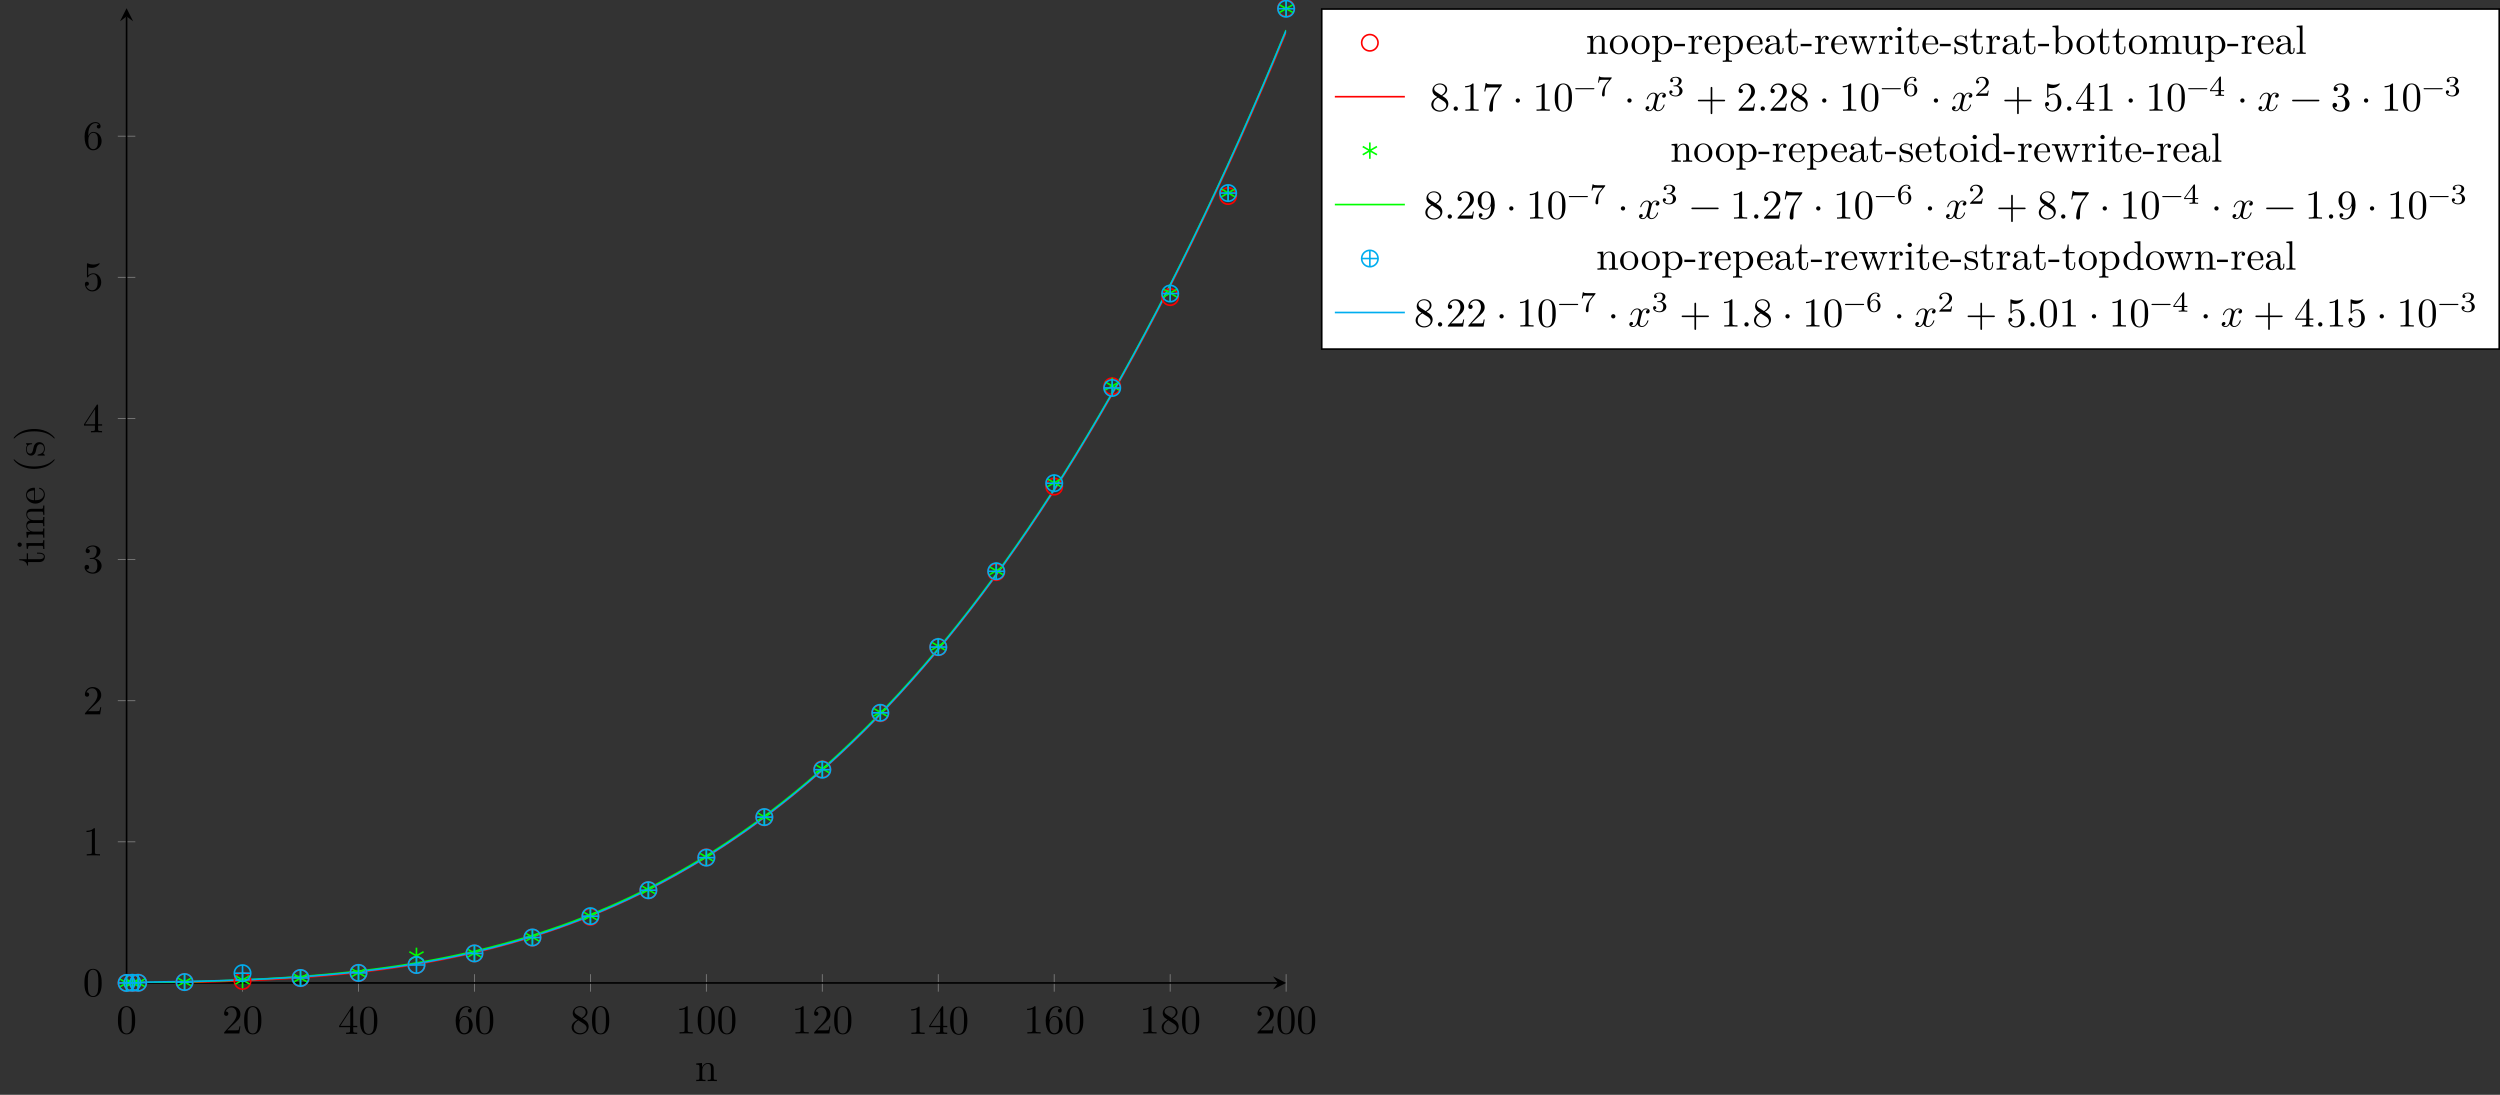 <?xml version="1.0" encoding="UTF-8"?>
<svg xmlns="http://www.w3.org/2000/svg" xmlns:xlink="http://www.w3.org/1999/xlink" width="607.337pt" height="265.962pt" viewBox="0 0 607.337 265.962" version="1.1">
<rect x="0" y="0" width="607.337" height="265.962" fill="#333333" stroke="none"/>
<defs>
<g>
<symbol overflow="visible" id="glyph0-0">
<path style="stroke:none;" d=""/>
</symbol>
<symbol overflow="visible" id="glyph0-1">
<path style="stroke:none;" d="M 4.578 -3.188 C 4.578 -3.984 4.531 -4.781 4.188 -5.516 C 3.734 -6.484 2.906 -6.641 2.5 -6.641 C 1.891 -6.641 1.172 -6.375 0.75 -5.453 C 0.438 -4.766 0.391 -3.984 0.391 -3.188 C 0.391 -2.438 0.422 -1.547 0.844 -0.781 C 1.266 0.016 2 0.219 2.484 0.219 C 3.016 0.219 3.781 0.016 4.219 -0.938 C 4.531 -1.625 4.578 -2.406 4.578 -3.188 Z M 3.766 -3.312 C 3.766 -2.562 3.766 -1.891 3.656 -1.25 C 3.5 -0.297 2.938 0 2.484 0 C 2.094 0 1.5 -0.25 1.328 -1.203 C 1.219 -1.797 1.219 -2.719 1.219 -3.312 C 1.219 -3.953 1.219 -4.609 1.297 -5.141 C 1.484 -6.328 2.234 -6.422 2.484 -6.422 C 2.812 -6.422 3.469 -6.234 3.656 -5.25 C 3.766 -4.688 3.766 -3.938 3.766 -3.312 Z M 3.766 -3.312 "/>
</symbol>
<symbol overflow="visible" id="glyph0-2">
<path style="stroke:none;" d="M 4.469 -1.734 L 4.234 -1.734 C 4.172 -1.438 4.109 -1 4 -0.844 C 3.938 -0.766 3.281 -0.766 3.062 -0.766 L 1.266 -0.766 L 2.328 -1.797 C 3.875 -3.172 4.469 -3.703 4.469 -4.703 C 4.469 -5.844 3.578 -6.641 2.359 -6.641 C 1.234 -6.641 0.5 -5.719 0.5 -4.828 C 0.5 -4.281 1 -4.281 1.031 -4.281 C 1.203 -4.281 1.547 -4.391 1.547 -4.812 C 1.547 -5.062 1.359 -5.328 1.016 -5.328 C 0.938 -5.328 0.922 -5.328 0.891 -5.312 C 1.109 -5.969 1.656 -6.328 2.234 -6.328 C 3.141 -6.328 3.562 -5.516 3.562 -4.703 C 3.562 -3.906 3.078 -3.125 2.516 -2.5 L 0.609 -0.375 C 0.5 -0.266 0.5 -0.234 0.5 0 L 4.203 0 Z M 4.469 -1.734 "/>
</symbol>
<symbol overflow="visible" id="glyph0-3">
<path style="stroke:none;" d="M 4.688 -1.641 L 4.688 -1.953 L 3.703 -1.953 L 3.703 -6.484 C 3.703 -6.688 3.703 -6.75 3.531 -6.75 C 3.453 -6.75 3.422 -6.75 3.344 -6.625 L 0.281 -1.953 L 0.281 -1.641 L 2.938 -1.641 L 2.938 -0.781 C 2.938 -0.422 2.906 -0.312 2.172 -0.312 L 1.969 -0.312 L 1.969 0 C 2.375 -0.031 2.891 -0.031 3.312 -0.031 C 3.734 -0.031 4.25 -0.031 4.672 0 L 4.672 -0.312 L 4.453 -0.312 C 3.719 -0.312 3.703 -0.422 3.703 -0.781 L 3.703 -1.641 Z M 2.984 -1.953 L 0.562 -1.953 L 2.984 -5.672 Z M 2.984 -1.953 "/>
</symbol>
<symbol overflow="visible" id="glyph0-4">
<path style="stroke:none;" d="M 4.562 -2.031 C 4.562 -3.297 3.672 -4.25 2.562 -4.25 C 1.891 -4.25 1.516 -3.75 1.312 -3.266 L 1.312 -3.516 C 1.312 -6.031 2.547 -6.391 3.062 -6.391 C 3.297 -6.391 3.719 -6.328 3.938 -5.984 C 3.781 -5.984 3.391 -5.984 3.391 -5.547 C 3.391 -5.234 3.625 -5.078 3.844 -5.078 C 4 -5.078 4.312 -5.172 4.312 -5.562 C 4.312 -6.156 3.875 -6.641 3.047 -6.641 C 1.766 -6.641 0.422 -5.359 0.422 -3.156 C 0.422 -0.484 1.578 0.219 2.5 0.219 C 3.609 0.219 4.562 -0.719 4.562 -2.031 Z M 3.656 -2.047 C 3.656 -1.562 3.656 -1.062 3.484 -0.703 C 3.188 -0.109 2.734 -0.062 2.5 -0.062 C 1.875 -0.062 1.578 -0.656 1.516 -0.812 C 1.328 -1.281 1.328 -2.078 1.328 -2.25 C 1.328 -3.031 1.656 -4.031 2.547 -4.031 C 2.719 -4.031 3.172 -4.031 3.484 -3.406 C 3.656 -3.047 3.656 -2.531 3.656 -2.047 Z M 3.656 -2.047 "/>
</symbol>
<symbol overflow="visible" id="glyph0-5">
<path style="stroke:none;" d="M 4.562 -1.672 C 4.562 -2.031 4.453 -2.484 4.062 -2.906 C 3.875 -3.109 3.719 -3.203 3.078 -3.609 C 3.797 -3.984 4.281 -4.5 4.281 -5.156 C 4.281 -6.078 3.406 -6.641 2.5 -6.641 C 1.5 -6.641 0.688 -5.906 0.688 -4.969 C 0.688 -4.797 0.703 -4.344 1.125 -3.875 C 1.234 -3.766 1.609 -3.516 1.859 -3.344 C 1.281 -3.047 0.422 -2.5 0.422 -1.5 C 0.422 -0.453 1.438 0.219 2.484 0.219 C 3.609 0.219 4.562 -0.609 4.562 -1.672 Z M 3.844 -5.156 C 3.844 -4.578 3.453 -4.109 2.859 -3.766 L 1.625 -4.562 C 1.172 -4.859 1.125 -5.188 1.125 -5.359 C 1.125 -5.969 1.781 -6.391 2.484 -6.391 C 3.203 -6.391 3.844 -5.875 3.844 -5.156 Z M 4.062 -1.312 C 4.062 -0.578 3.312 -0.062 2.5 -0.062 C 1.641 -0.062 0.922 -0.672 0.922 -1.5 C 0.922 -2.078 1.234 -2.719 2.078 -3.188 L 3.312 -2.406 C 3.594 -2.219 4.062 -1.922 4.062 -1.312 Z M 4.062 -1.312 "/>
</symbol>
<symbol overflow="visible" id="glyph0-6">
<path style="stroke:none;" d="M 4.172 0 L 4.172 -0.312 L 3.859 -0.312 C 2.953 -0.312 2.938 -0.422 2.938 -0.781 L 2.938 -6.375 C 2.938 -6.625 2.938 -6.641 2.703 -6.641 C 2.078 -6 1.203 -6 0.891 -6 L 0.891 -5.688 C 1.094 -5.688 1.672 -5.688 2.188 -5.953 L 2.188 -0.781 C 2.188 -0.422 2.156 -0.312 1.266 -0.312 L 0.953 -0.312 L 0.953 0 C 1.297 -0.031 2.156 -0.031 2.562 -0.031 C 2.953 -0.031 3.828 -0.031 4.172 0 Z M 4.172 0 "/>
</symbol>
<symbol overflow="visible" id="glyph0-7">
<path style="stroke:none;" d="M 4.562 -1.703 C 4.562 -2.516 3.922 -3.297 2.891 -3.516 C 3.703 -3.781 4.281 -4.469 4.281 -5.266 C 4.281 -6.078 3.406 -6.641 2.453 -6.641 C 1.453 -6.641 0.688 -6.047 0.688 -5.281 C 0.688 -4.953 0.906 -4.766 1.203 -4.766 C 1.5 -4.766 1.703 -4.984 1.703 -5.281 C 1.703 -5.766 1.234 -5.766 1.094 -5.766 C 1.391 -6.266 2.047 -6.391 2.406 -6.391 C 2.828 -6.391 3.375 -6.172 3.375 -5.281 C 3.375 -5.156 3.344 -4.578 3.094 -4.141 C 2.797 -3.656 2.453 -3.625 2.203 -3.625 C 2.125 -3.609 1.891 -3.594 1.812 -3.594 C 1.734 -3.578 1.672 -3.562 1.672 -3.469 C 1.672 -3.359 1.734 -3.359 1.906 -3.359 L 2.344 -3.359 C 3.156 -3.359 3.531 -2.688 3.531 -1.703 C 3.531 -0.344 2.844 -0.062 2.406 -0.062 C 1.969 -0.062 1.219 -0.234 0.875 -0.812 C 1.219 -0.766 1.531 -0.984 1.531 -1.359 C 1.531 -1.719 1.266 -1.922 0.984 -1.922 C 0.734 -1.922 0.422 -1.781 0.422 -1.344 C 0.422 -0.438 1.344 0.219 2.438 0.219 C 3.656 0.219 4.562 -0.688 4.562 -1.703 Z M 4.562 -1.703 "/>
</symbol>
<symbol overflow="visible" id="glyph0-8">
<path style="stroke:none;" d="M 4.469 -2 C 4.469 -3.188 3.656 -4.188 2.578 -4.188 C 2.109 -4.188 1.672 -4.031 1.312 -3.672 L 1.312 -5.625 C 1.516 -5.562 1.844 -5.5 2.156 -5.5 C 3.391 -5.5 4.094 -6.406 4.094 -6.531 C 4.094 -6.594 4.062 -6.641 3.984 -6.641 C 3.984 -6.641 3.953 -6.641 3.906 -6.609 C 3.703 -6.516 3.219 -6.312 2.547 -6.312 C 2.156 -6.312 1.688 -6.391 1.219 -6.594 C 1.141 -6.625 1.109 -6.625 1.109 -6.625 C 1 -6.625 1 -6.547 1 -6.391 L 1 -3.438 C 1 -3.266 1 -3.188 1.141 -3.188 C 1.219 -3.188 1.234 -3.203 1.281 -3.266 C 1.391 -3.422 1.75 -3.969 2.562 -3.969 C 3.078 -3.969 3.328 -3.516 3.406 -3.328 C 3.562 -2.953 3.594 -2.578 3.594 -2.078 C 3.594 -1.719 3.594 -1.125 3.344 -0.703 C 3.109 -0.312 2.734 -0.062 2.281 -0.062 C 1.562 -0.062 0.984 -0.594 0.812 -1.172 C 0.844 -1.172 0.875 -1.156 0.984 -1.156 C 1.312 -1.156 1.484 -1.406 1.484 -1.641 C 1.484 -1.891 1.312 -2.141 0.984 -2.141 C 0.844 -2.141 0.5 -2.062 0.5 -1.609 C 0.5 -0.75 1.188 0.219 2.297 0.219 C 3.453 0.219 4.469 -0.734 4.469 -2 Z M 4.469 -2 "/>
</symbol>
<symbol overflow="visible" id="glyph0-9">
<path style="stroke:none;" d="M 1.906 -0.531 C 1.906 -0.812 1.672 -1.062 1.391 -1.062 C 1.094 -1.062 0.859 -0.812 0.859 -0.531 C 0.859 -0.234 1.094 0 1.391 0 C 1.672 0 1.906 -0.234 1.906 -0.531 Z M 1.906 -0.531 "/>
</symbol>
<symbol overflow="visible" id="glyph0-10">
<path style="stroke:none;" d="M 4.828 -6.422 L 2.406 -6.422 C 1.203 -6.422 1.172 -6.547 1.141 -6.734 L 0.891 -6.734 L 0.562 -4.688 L 0.812 -4.688 C 0.844 -4.844 0.922 -5.469 1.062 -5.594 C 1.125 -5.656 1.906 -5.656 2.031 -5.656 L 4.094 -5.656 L 2.984 -4.078 C 2.078 -2.734 1.75 -1.344 1.75 -0.328 C 1.75 -0.234 1.75 0.219 2.219 0.219 C 2.672 0.219 2.672 -0.234 2.672 -0.328 L 2.672 -0.844 C 2.672 -1.391 2.703 -1.938 2.781 -2.469 C 2.828 -2.703 2.953 -3.562 3.406 -4.172 L 4.75 -6.078 C 4.828 -6.188 4.828 -6.203 4.828 -6.422 Z M 4.828 -6.422 "/>
</symbol>
<symbol overflow="visible" id="glyph0-11">
<path style="stroke:none;" d="M 1.906 -2.5 C 1.906 -2.781 1.672 -3.016 1.391 -3.016 C 1.094 -3.016 0.859 -2.781 0.859 -2.5 C 0.859 -2.203 1.094 -1.969 1.391 -1.969 C 1.672 -1.969 1.906 -2.203 1.906 -2.5 Z M 1.906 -2.5 "/>
</symbol>
<symbol overflow="visible" id="glyph0-12">
<path style="stroke:none;" d="M 5.25 -3.75 C 5.25 -4.266 4.672 -4.406 4.328 -4.406 C 3.75 -4.406 3.406 -3.875 3.281 -3.656 C 3.031 -4.312 2.5 -4.406 2.203 -4.406 C 1.172 -4.406 0.594 -3.125 0.594 -2.875 C 0.594 -2.766 0.719 -2.766 0.719 -2.766 C 0.797 -2.766 0.828 -2.797 0.844 -2.875 C 1.188 -3.938 1.844 -4.188 2.188 -4.188 C 2.375 -4.188 2.719 -4.094 2.719 -3.516 C 2.719 -3.203 2.547 -2.547 2.188 -1.141 C 2.031 -0.531 1.672 -0.109 1.234 -0.109 C 1.172 -0.109 0.953 -0.109 0.734 -0.234 C 0.984 -0.297 1.203 -0.5 1.203 -0.781 C 1.203 -1.047 0.984 -1.125 0.844 -1.125 C 0.531 -1.125 0.297 -0.875 0.297 -0.547 C 0.297 -0.094 0.781 0.109 1.219 0.109 C 1.891 0.109 2.25 -0.594 2.266 -0.641 C 2.391 -0.281 2.75 0.109 3.344 0.109 C 4.375 0.109 4.938 -1.172 4.938 -1.422 C 4.938 -1.531 4.859 -1.531 4.828 -1.531 C 4.734 -1.531 4.719 -1.484 4.688 -1.422 C 4.359 -0.344 3.688 -0.109 3.375 -0.109 C 2.984 -0.109 2.828 -0.422 2.828 -0.766 C 2.828 -0.984 2.875 -1.203 2.984 -1.641 L 3.328 -3.016 C 3.391 -3.266 3.625 -4.188 4.312 -4.188 C 4.359 -4.188 4.609 -4.188 4.812 -4.062 C 4.531 -4 4.344 -3.766 4.344 -3.516 C 4.344 -3.359 4.453 -3.172 4.719 -3.172 C 4.938 -3.172 5.25 -3.344 5.25 -3.75 Z M 5.25 -3.75 "/>
</symbol>
<symbol overflow="visible" id="glyph0-13">
<path style="stroke:none;" d="M 7.203 -2.5 C 7.203 -2.609 7.109 -2.688 7 -2.688 L 4.078 -2.688 L 4.078 -5.609 C 4.078 -5.719 3.984 -5.812 3.875 -5.812 C 3.766 -5.812 3.672 -5.719 3.672 -5.609 L 3.672 -2.688 L 0.75 -2.688 C 0.641 -2.688 0.562 -2.609 0.562 -2.5 C 0.562 -2.375 0.641 -2.297 0.75 -2.297 L 3.672 -2.297 L 3.672 0.625 C 3.672 0.734 3.766 0.828 3.875 0.828 C 3.984 0.828 4.078 0.734 4.078 0.625 L 4.078 -2.297 L 7 -2.297 C 7.109 -2.297 7.203 -2.375 7.203 -2.5 Z M 7.203 -2.5 "/>
</symbol>
<symbol overflow="visible" id="glyph0-14">
<path style="stroke:none;" d="M 7.203 -2.5 C 7.203 -2.609 7.109 -2.688 7 -2.688 L 0.75 -2.688 C 0.641 -2.688 0.562 -2.609 0.562 -2.5 C 0.562 -2.375 0.641 -2.297 0.75 -2.297 L 7 -2.297 C 7.109 -2.297 7.203 -2.375 7.203 -2.5 Z M 7.203 -2.5 "/>
</symbol>
<symbol overflow="visible" id="glyph0-15">
<path style="stroke:none;" d="M 4.562 -3.281 C 4.562 -5.969 3.406 -6.641 2.516 -6.641 C 1.969 -6.641 1.484 -6.453 1.062 -6.016 C 0.641 -5.562 0.422 -5.141 0.422 -4.391 C 0.422 -3.156 1.297 -2.172 2.406 -2.172 C 3.016 -2.172 3.422 -2.594 3.656 -3.172 L 3.656 -2.844 C 3.656 -0.516 2.625 -0.062 2.047 -0.062 C 1.875 -0.062 1.328 -0.078 1.062 -0.422 C 1.5 -0.422 1.578 -0.703 1.578 -0.875 C 1.578 -1.188 1.344 -1.328 1.125 -1.328 C 0.969 -1.328 0.672 -1.25 0.672 -0.859 C 0.672 -0.188 1.203 0.219 2.047 0.219 C 3.344 0.219 4.562 -1.141 4.562 -3.281 Z M 3.641 -4.203 C 3.641 -3.375 3.297 -2.406 2.422 -2.406 C 2.266 -2.406 1.797 -2.406 1.5 -3.031 C 1.312 -3.406 1.312 -3.891 1.312 -4.391 C 1.312 -4.922 1.312 -5.391 1.531 -5.766 C 1.797 -6.266 2.172 -6.391 2.516 -6.391 C 2.984 -6.391 3.312 -6.047 3.484 -5.609 C 3.594 -5.281 3.641 -4.656 3.641 -4.203 Z M 3.641 -4.203 "/>
</symbol>
<symbol overflow="visible" id="glyph1-0">
<path style="stroke:none;" d=""/>
</symbol>
<symbol overflow="visible" id="glyph1-1">
<path style="stroke:none;" d="M 5.328 0 L 5.328 -0.312 C 4.812 -0.312 4.562 -0.312 4.562 -0.609 L 4.562 -2.516 C 4.562 -3.375 4.562 -3.672 4.25 -4.031 C 4.109 -4.203 3.781 -4.406 3.203 -4.406 C 2.469 -4.406 2 -3.984 1.719 -3.359 L 1.719 -4.406 L 0.312 -4.297 L 0.312 -3.984 C 1.016 -3.984 1.094 -3.922 1.094 -3.422 L 1.094 -0.75 C 1.094 -0.312 0.984 -0.312 0.312 -0.312 L 0.312 0 L 1.453 -0.031 L 2.562 0 L 2.562 -0.312 C 1.891 -0.312 1.781 -0.312 1.781 -0.75 L 1.781 -2.594 C 1.781 -3.625 2.5 -4.188 3.125 -4.188 C 3.766 -4.188 3.875 -3.656 3.875 -3.078 L 3.875 -0.75 C 3.875 -0.312 3.766 -0.312 3.094 -0.312 L 3.094 0 L 4.219 -0.031 Z M 5.328 0 "/>
</symbol>
<symbol overflow="visible" id="glyph1-2">
<path style="stroke:none;" d="M 4.688 -2.141 C 4.688 -3.406 3.703 -4.469 2.5 -4.469 C 1.25 -4.469 0.281 -3.375 0.281 -2.141 C 0.281 -0.844 1.312 0.109 2.484 0.109 C 3.688 0.109 4.688 -0.875 4.688 -2.141 Z M 3.875 -2.219 C 3.875 -1.859 3.875 -1.312 3.656 -0.875 C 3.422 -0.422 2.984 -0.141 2.5 -0.141 C 2.062 -0.141 1.625 -0.344 1.359 -0.812 C 1.109 -1.25 1.109 -1.859 1.109 -2.219 C 1.109 -2.609 1.109 -3.141 1.344 -3.578 C 1.609 -4.031 2.078 -4.25 2.484 -4.25 C 2.922 -4.25 3.344 -4.031 3.609 -3.594 C 3.875 -3.172 3.875 -2.594 3.875 -2.219 Z M 3.875 -2.219 "/>
</symbol>
<symbol overflow="visible" id="glyph1-3">
<path style="stroke:none;" d="M 5.188 -2.156 C 5.188 -3.422 4.234 -4.406 3.109 -4.406 C 2.328 -4.406 1.906 -3.969 1.719 -3.75 L 1.719 -4.406 L 0.281 -4.297 L 0.281 -3.984 C 0.984 -3.984 1.062 -3.922 1.062 -3.484 L 1.062 1.172 C 1.062 1.625 0.953 1.625 0.281 1.625 L 0.281 1.938 L 1.391 1.906 L 2.516 1.938 L 2.516 1.625 C 1.859 1.625 1.75 1.625 1.75 1.172 L 1.75 -0.594 C 1.797 -0.422 2.219 0.109 2.969 0.109 C 4.156 0.109 5.188 -0.875 5.188 -2.156 Z M 4.359 -2.156 C 4.359 -0.953 3.672 -0.109 2.938 -0.109 C 2.531 -0.109 2.156 -0.312 1.891 -0.719 C 1.75 -0.922 1.75 -0.938 1.75 -1.141 L 1.75 -3.359 C 2.031 -3.875 2.516 -4.156 3.031 -4.156 C 3.766 -4.156 4.359 -3.281 4.359 -2.156 Z M 4.359 -2.156 "/>
</symbol>
<symbol overflow="visible" id="glyph1-4">
<path style="stroke:none;" d="M 2.75 -1.859 L 2.75 -2.438 L 0.109 -2.438 L 0.109 -1.859 Z M 2.75 -1.859 "/>
</symbol>
<symbol overflow="visible" id="glyph1-5">
<path style="stroke:none;" d="M 3.625 -3.797 C 3.625 -4.109 3.312 -4.406 2.891 -4.406 C 2.156 -4.406 1.797 -3.734 1.672 -3.312 L 1.672 -4.406 L 0.281 -4.297 L 0.281 -3.984 C 0.984 -3.984 1.062 -3.922 1.062 -3.422 L 1.062 -0.75 C 1.062 -0.312 0.953 -0.312 0.281 -0.312 L 0.281 0 L 1.422 -0.031 C 1.812 -0.031 2.281 -0.031 2.688 0 L 2.688 -0.312 L 2.469 -0.312 C 1.734 -0.312 1.719 -0.422 1.719 -0.781 L 1.719 -2.312 C 1.719 -3.297 2.141 -4.188 2.891 -4.188 C 2.953 -4.188 2.984 -4.188 3 -4.172 C 2.969 -4.172 2.766 -4.047 2.766 -3.781 C 2.766 -3.516 2.984 -3.359 3.203 -3.359 C 3.375 -3.359 3.625 -3.484 3.625 -3.797 Z M 3.625 -3.797 "/>
</symbol>
<symbol overflow="visible" id="glyph1-6">
<path style="stroke:none;" d="M 4.141 -1.188 C 4.141 -1.281 4.062 -1.312 4 -1.312 C 3.922 -1.312 3.891 -1.25 3.875 -1.172 C 3.531 -0.141 2.625 -0.141 2.531 -0.141 C 2.031 -0.141 1.641 -0.438 1.406 -0.812 C 1.109 -1.281 1.109 -1.938 1.109 -2.297 L 3.891 -2.297 C 4.109 -2.297 4.141 -2.297 4.141 -2.516 C 4.141 -3.5 3.594 -4.469 2.359 -4.469 C 1.203 -4.469 0.281 -3.438 0.281 -2.188 C 0.281 -0.859 1.328 0.109 2.469 0.109 C 3.688 0.109 4.141 -1 4.141 -1.188 Z M 3.484 -2.516 L 1.109 -2.516 C 1.172 -4 2.016 -4.25 2.359 -4.25 C 3.375 -4.25 3.484 -2.906 3.484 -2.516 Z M 3.484 -2.516 "/>
</symbol>
<symbol overflow="visible" id="glyph1-7">
<path style="stroke:none;" d="M 4.812 -0.891 L 4.812 -1.453 L 4.562 -1.453 L 4.562 -0.891 C 4.562 -0.312 4.312 -0.25 4.203 -0.25 C 3.875 -0.25 3.844 -0.703 3.844 -0.75 L 3.844 -2.734 C 3.844 -3.156 3.844 -3.547 3.484 -3.922 C 3.094 -4.312 2.594 -4.469 2.109 -4.469 C 1.297 -4.469 0.609 -4 0.609 -3.344 C 0.609 -3.047 0.812 -2.875 1.062 -2.875 C 1.344 -2.875 1.531 -3.078 1.531 -3.328 C 1.531 -3.453 1.469 -3.781 1.016 -3.781 C 1.281 -4.141 1.781 -4.25 2.094 -4.25 C 2.578 -4.25 3.156 -3.859 3.156 -2.969 L 3.156 -2.609 C 2.641 -2.578 1.938 -2.547 1.312 -2.25 C 0.562 -1.906 0.312 -1.391 0.312 -0.953 C 0.312 -0.141 1.281 0.109 1.906 0.109 C 2.578 0.109 3.031 -0.297 3.219 -0.75 C 3.266 -0.359 3.531 0.062 4 0.062 C 4.203 0.062 4.812 -0.078 4.812 -0.891 Z M 3.156 -1.391 C 3.156 -0.453 2.438 -0.109 1.984 -0.109 C 1.5 -0.109 1.094 -0.453 1.094 -0.953 C 1.094 -1.5 1.5 -2.328 3.156 -2.391 Z M 3.156 -1.391 "/>
</symbol>
<symbol overflow="visible" id="glyph1-8">
<path style="stroke:none;" d="M 3.312 -1.234 L 3.312 -1.797 L 3.062 -1.797 L 3.062 -1.25 C 3.062 -0.516 2.766 -0.141 2.391 -0.141 C 1.719 -0.141 1.719 -1.047 1.719 -1.219 L 1.719 -3.984 L 3.156 -3.984 L 3.156 -4.297 L 1.719 -4.297 L 1.719 -6.125 L 1.469 -6.125 C 1.469 -5.312 1.172 -4.25 0.188 -4.203 L 0.188 -3.984 L 1.031 -3.984 L 1.031 -1.234 C 1.031 -0.016 1.969 0.109 2.328 0.109 C 3.031 0.109 3.312 -0.594 3.312 -1.234 Z M 3.312 -1.234 "/>
</symbol>
<symbol overflow="visible" id="glyph1-9">
<path style="stroke:none;" d="M 7.016 -3.984 L 7.016 -4.297 C 6.781 -4.281 6.5 -4.266 6.281 -4.266 L 5.359 -4.297 L 5.359 -3.984 C 5.719 -3.984 5.938 -3.797 5.938 -3.516 C 5.938 -3.453 5.938 -3.422 5.875 -3.297 L 4.969 -0.75 L 3.984 -3.531 C 3.953 -3.656 3.938 -3.672 3.938 -3.719 C 3.938 -3.984 4.328 -3.984 4.531 -3.984 L 4.531 -4.297 L 3.484 -4.266 C 3.188 -4.266 2.906 -4.281 2.609 -4.297 L 2.609 -3.984 C 2.969 -3.984 3.125 -3.969 3.234 -3.844 C 3.281 -3.781 3.391 -3.484 3.453 -3.297 L 2.609 -0.875 L 1.656 -3.531 C 1.609 -3.656 1.609 -3.672 1.609 -3.719 C 1.609 -3.984 2 -3.984 2.188 -3.984 L 2.188 -4.297 L 1.109 -4.266 L 0.172 -4.297 L 0.172 -3.984 C 0.672 -3.984 0.797 -3.953 0.922 -3.641 L 2.172 -0.109 C 2.219 0.031 2.25 0.109 2.375 0.109 C 2.516 0.109 2.531 0.047 2.578 -0.094 L 3.594 -2.906 L 4.609 -0.078 C 4.641 0.031 4.672 0.109 4.812 0.109 C 4.938 0.109 4.969 0.016 5 -0.078 L 6.172 -3.344 C 6.344 -3.844 6.656 -3.984 7.016 -3.984 Z M 7.016 -3.984 "/>
</symbol>
<symbol overflow="visible" id="glyph1-10">
<path style="stroke:none;" d="M 2.469 0 L 2.469 -0.312 C 1.797 -0.312 1.766 -0.359 1.766 -0.75 L 1.766 -4.406 L 0.375 -4.297 L 0.375 -3.984 C 1.016 -3.984 1.109 -3.922 1.109 -3.438 L 1.109 -0.75 C 1.109 -0.312 1 -0.312 0.328 -0.312 L 0.328 0 L 1.422 -0.031 C 1.781 -0.031 2.125 -0.016 2.469 0 Z M 1.906 -6.016 C 1.906 -6.297 1.688 -6.547 1.391 -6.547 C 1.047 -6.547 0.844 -6.266 0.844 -6.016 C 0.844 -5.75 1.078 -5.5 1.375 -5.5 C 1.719 -5.5 1.906 -5.766 1.906 -6.016 Z M 1.906 -6.016 "/>
</symbol>
<symbol overflow="visible" id="glyph1-11">
<path style="stroke:none;" d="M 3.594 -1.281 C 3.594 -1.797 3.297 -2.109 3.172 -2.219 C 2.844 -2.547 2.453 -2.625 2.031 -2.703 C 1.469 -2.812 0.812 -2.938 0.812 -3.516 C 0.812 -3.875 1.062 -4.281 1.922 -4.281 C 3.016 -4.281 3.078 -3.375 3.094 -3.078 C 3.094 -2.984 3.203 -2.984 3.203 -2.984 C 3.344 -2.984 3.344 -3.031 3.344 -3.219 L 3.344 -4.234 C 3.344 -4.391 3.344 -4.469 3.234 -4.469 C 3.188 -4.469 3.156 -4.469 3.031 -4.344 C 3 -4.312 2.906 -4.219 2.859 -4.188 C 2.484 -4.469 2.078 -4.469 1.922 -4.469 C 0.703 -4.469 0.328 -3.797 0.328 -3.234 C 0.328 -2.891 0.484 -2.609 0.75 -2.391 C 1.078 -2.141 1.359 -2.078 2.078 -1.938 C 2.297 -1.891 3.109 -1.734 3.109 -1.016 C 3.109 -0.516 2.766 -0.109 1.984 -0.109 C 1.141 -0.109 0.781 -0.672 0.594 -1.531 C 0.562 -1.656 0.562 -1.688 0.453 -1.688 C 0.328 -1.688 0.328 -1.625 0.328 -1.453 L 0.328 -0.125 C 0.328 0.047 0.328 0.109 0.438 0.109 C 0.484 0.109 0.5 0.094 0.688 -0.094 C 0.703 -0.109 0.703 -0.125 0.891 -0.312 C 1.328 0.094 1.781 0.109 1.984 0.109 C 3.125 0.109 3.594 -0.562 3.594 -1.281 Z M 3.594 -1.281 "/>
</symbol>
<symbol overflow="visible" id="glyph1-12">
<path style="stroke:none;" d="M 5.188 -2.156 C 5.188 -3.422 4.219 -4.406 3.078 -4.406 C 2.297 -4.406 1.875 -3.938 1.719 -3.766 L 1.719 -6.922 L 0.281 -6.812 L 0.281 -6.5 C 0.984 -6.5 1.062 -6.438 1.062 -5.938 L 1.062 0 L 1.312 0 L 1.672 -0.625 C 1.812 -0.391 2.234 0.109 2.969 0.109 C 4.156 0.109 5.188 -0.875 5.188 -2.156 Z M 4.359 -2.156 C 4.359 -1.797 4.344 -1.203 4.062 -0.75 C 3.844 -0.438 3.469 -0.109 2.938 -0.109 C 2.484 -0.109 2.125 -0.344 1.891 -0.719 C 1.75 -0.922 1.75 -0.953 1.75 -1.141 L 1.75 -3.188 C 1.75 -3.375 1.75 -3.391 1.859 -3.547 C 2.25 -4.109 2.797 -4.188 3.031 -4.188 C 3.484 -4.188 3.844 -3.922 4.078 -3.547 C 4.344 -3.141 4.359 -2.578 4.359 -2.156 Z M 4.359 -2.156 "/>
</symbol>
<symbol overflow="visible" id="glyph1-13">
<path style="stroke:none;" d="M 8.109 0 L 8.109 -0.312 C 7.594 -0.312 7.344 -0.312 7.328 -0.609 L 7.328 -2.516 C 7.328 -3.375 7.328 -3.672 7.016 -4.031 C 6.875 -4.203 6.547 -4.406 5.969 -4.406 C 5.141 -4.406 4.688 -3.812 4.531 -3.422 C 4.391 -4.297 3.656 -4.406 3.203 -4.406 C 2.469 -4.406 2 -3.984 1.719 -3.359 L 1.719 -4.406 L 0.312 -4.297 L 0.312 -3.984 C 1.016 -3.984 1.094 -3.922 1.094 -3.422 L 1.094 -0.75 C 1.094 -0.312 0.984 -0.312 0.312 -0.312 L 0.312 0 L 1.453 -0.031 L 2.562 0 L 2.562 -0.312 C 1.891 -0.312 1.781 -0.312 1.781 -0.75 L 1.781 -2.594 C 1.781 -3.625 2.5 -4.188 3.125 -4.188 C 3.766 -4.188 3.875 -3.656 3.875 -3.078 L 3.875 -0.75 C 3.875 -0.312 3.766 -0.312 3.094 -0.312 L 3.094 0 L 4.219 -0.031 L 5.328 0 L 5.328 -0.312 C 4.672 -0.312 4.562 -0.312 4.562 -0.75 L 4.562 -2.594 C 4.562 -3.625 5.266 -4.188 5.906 -4.188 C 6.531 -4.188 6.641 -3.656 6.641 -3.078 L 6.641 -0.75 C 6.641 -0.312 6.531 -0.312 5.859 -0.312 L 5.859 0 L 6.984 -0.031 Z M 8.109 0 "/>
</symbol>
<symbol overflow="visible" id="glyph1-14">
<path style="stroke:none;" d="M 5.328 0 L 5.328 -0.312 C 4.641 -0.312 4.562 -0.375 4.562 -0.875 L 4.562 -4.406 L 3.094 -4.297 L 3.094 -3.984 C 3.781 -3.984 3.875 -3.922 3.875 -3.422 L 3.875 -1.656 C 3.875 -0.781 3.391 -0.109 2.656 -0.109 C 1.828 -0.109 1.781 -0.578 1.781 -1.094 L 1.781 -4.406 L 0.312 -4.297 L 0.312 -3.984 C 1.094 -3.984 1.094 -3.953 1.094 -3.078 L 1.094 -1.578 C 1.094 -0.797 1.094 0.109 2.609 0.109 C 3.172 0.109 3.609 -0.172 3.891 -0.781 L 3.891 0.109 Z M 5.328 0 "/>
</symbol>
<symbol overflow="visible" id="glyph1-15">
<path style="stroke:none;" d="M 2.547 0 L 2.547 -0.312 C 1.875 -0.312 1.766 -0.312 1.766 -0.75 L 1.766 -6.922 L 0.328 -6.812 L 0.328 -6.5 C 1.031 -6.5 1.109 -6.438 1.109 -5.938 L 1.109 -0.75 C 1.109 -0.312 1 -0.312 0.328 -0.312 L 0.328 0 L 1.438 -0.031 Z M 2.547 0 "/>
</symbol>
<symbol overflow="visible" id="glyph1-16">
<path style="stroke:none;" d="M 5.25 0 L 5.25 -0.312 C 4.562 -0.312 4.469 -0.375 4.469 -0.875 L 4.469 -6.922 L 3.047 -6.812 L 3.047 -6.5 C 3.734 -6.5 3.812 -6.438 3.812 -5.938 L 3.812 -3.781 C 3.531 -4.141 3.094 -4.406 2.562 -4.406 C 1.391 -4.406 0.344 -3.422 0.344 -2.141 C 0.344 -0.875 1.312 0.109 2.453 0.109 C 3.094 0.109 3.531 -0.234 3.781 -0.547 L 3.781 0.109 Z M 3.781 -1.172 C 3.781 -1 3.781 -0.984 3.672 -0.812 C 3.375 -0.328 2.938 -0.109 2.5 -0.109 C 2.047 -0.109 1.688 -0.375 1.453 -0.75 C 1.203 -1.156 1.172 -1.719 1.172 -2.141 C 1.172 -2.5 1.188 -3.094 1.469 -3.547 C 1.688 -3.859 2.062 -4.188 2.609 -4.188 C 2.953 -4.188 3.375 -4.031 3.672 -3.594 C 3.781 -3.422 3.781 -3.406 3.781 -3.219 Z M 3.781 -1.172 "/>
</symbol>
<symbol overflow="visible" id="glyph2-0">
<path style="stroke:none;" d=""/>
</symbol>
<symbol overflow="visible" id="glyph2-1">
<path style="stroke:none;" d="M -1.234 -3.312 L -1.797 -3.312 L -1.797 -3.062 L -1.25 -3.062 C -0.516 -3.062 -0.141 -2.766 -0.141 -2.391 C -0.141 -1.719 -1.047 -1.719 -1.219 -1.719 L -3.984 -1.719 L -3.984 -3.156 L -4.297 -3.156 L -4.297 -1.719 L -6.125 -1.719 L -6.125 -1.469 C -5.312 -1.469 -4.25 -1.172 -4.203 -0.188 L -3.984 -0.188 L -3.984 -1.031 L -1.234 -1.031 C -0.016 -1.031 0.109 -1.969 0.109 -2.328 C 0.109 -3.031 -0.594 -3.312 -1.234 -3.312 Z M -1.234 -3.312 "/>
</symbol>
<symbol overflow="visible" id="glyph2-2">
<path style="stroke:none;" d="M 0 -2.469 L -0.312 -2.469 C -0.312 -1.797 -0.359 -1.766 -0.75 -1.766 L -4.406 -1.766 L -4.297 -0.375 L -3.984 -0.375 C -3.984 -1.016 -3.922 -1.109 -3.438 -1.109 L -0.75 -1.109 C -0.312 -1.109 -0.312 -1 -0.312 -0.328 L 0 -0.328 L -0.031 -1.422 C -0.031 -1.781 -0.016 -2.125 0 -2.469 Z M -6.016 -1.906 C -6.297 -1.906 -6.547 -1.688 -6.547 -1.391 C -6.547 -1.047 -6.266 -0.844 -6.016 -0.844 C -5.75 -0.844 -5.5 -1.078 -5.5 -1.375 C -5.5 -1.719 -5.766 -1.906 -6.016 -1.906 Z M -6.016 -1.906 "/>
</symbol>
<symbol overflow="visible" id="glyph2-3">
<path style="stroke:none;" d="M 0 -8.109 L -0.312 -8.109 C -0.312 -7.594 -0.312 -7.344 -0.609 -7.328 L -2.516 -7.328 C -3.375 -7.328 -3.672 -7.328 -4.031 -7.016 C -4.203 -6.875 -4.406 -6.547 -4.406 -5.969 C -4.406 -5.141 -3.812 -4.688 -3.422 -4.531 C -4.297 -4.391 -4.406 -3.656 -4.406 -3.203 C -4.406 -2.469 -3.984 -2 -3.359 -1.719 L -4.406 -1.719 L -4.297 -0.312 L -3.984 -0.312 C -3.984 -1.016 -3.922 -1.094 -3.422 -1.094 L -0.75 -1.094 C -0.312 -1.094 -0.312 -0.984 -0.312 -0.312 L 0 -0.312 L -0.031 -1.453 L 0 -2.562 L -0.312 -2.562 C -0.312 -1.891 -0.312 -1.781 -0.75 -1.781 L -2.594 -1.781 C -3.625 -1.781 -4.188 -2.5 -4.188 -3.125 C -4.188 -3.766 -3.656 -3.875 -3.078 -3.875 L -0.75 -3.875 C -0.312 -3.875 -0.312 -3.766 -0.312 -3.094 L 0 -3.094 L -0.031 -4.219 L 0 -5.328 L -0.312 -5.328 C -0.312 -4.672 -0.312 -4.562 -0.75 -4.562 L -2.594 -4.562 C -3.625 -4.562 -4.188 -5.266 -4.188 -5.906 C -4.188 -6.531 -3.656 -6.641 -3.078 -6.641 L -0.75 -6.641 C -0.312 -6.641 -0.312 -6.531 -0.312 -5.859 L 0 -5.859 L -0.031 -6.984 Z M 0 -8.109 "/>
</symbol>
<symbol overflow="visible" id="glyph2-4">
<path style="stroke:none;" d="M -1.188 -4.141 C -1.281 -4.141 -1.312 -4.062 -1.312 -4 C -1.312 -3.922 -1.25 -3.891 -1.172 -3.875 C -0.141 -3.531 -0.141 -2.625 -0.141 -2.531 C -0.141 -2.031 -0.438 -1.641 -0.812 -1.406 C -1.281 -1.109 -1.938 -1.109 -2.297 -1.109 L -2.297 -3.891 C -2.297 -4.109 -2.297 -4.141 -2.516 -4.141 C -3.5 -4.141 -4.469 -3.594 -4.469 -2.359 C -4.469 -1.203 -3.438 -0.281 -2.188 -0.281 C -0.859 -0.281 0.109 -1.328 0.109 -2.469 C 0.109 -3.688 -1 -4.141 -1.188 -4.141 Z M -2.516 -3.484 L -2.516 -1.109 C -4 -1.172 -4.25 -2.016 -4.25 -2.359 C -4.25 -3.375 -2.906 -3.484 -2.516 -3.484 Z M -2.516 -3.484 "/>
</symbol>
<symbol overflow="visible" id="glyph2-5">
<path style="stroke:none;" d="M 2.391 -3.297 C 2.359 -3.297 2.344 -3.297 2.172 -3.125 C 0.922 -1.891 -0.969 -1.562 -2.5 -1.562 C -4.234 -1.562 -5.969 -1.938 -7.203 -3.172 C -7.328 -3.297 -7.344 -3.297 -7.375 -3.297 C -7.453 -3.297 -7.484 -3.266 -7.484 -3.203 C -7.484 -3.094 -6.797 -2.203 -5.531 -1.609 C -4.438 -1.109 -3.328 -0.984 -2.5 -0.984 C -1.719 -0.984 -0.516 -1.094 0.625 -1.641 C 1.844 -2.25 2.5 -3.094 2.5 -3.203 C 2.5 -3.266 2.469 -3.297 2.391 -3.297 Z M 2.391 -3.297 "/>
</symbol>
<symbol overflow="visible" id="glyph2-6">
<path style="stroke:none;" d="M -1.281 -3.594 C -1.797 -3.594 -2.109 -3.297 -2.219 -3.172 C -2.547 -2.844 -2.625 -2.453 -2.703 -2.031 C -2.812 -1.469 -2.938 -0.812 -3.516 -0.812 C -3.875 -0.812 -4.281 -1.062 -4.281 -1.922 C -4.281 -3.016 -3.375 -3.078 -3.078 -3.094 C -2.984 -3.094 -2.984 -3.203 -2.984 -3.203 C -2.984 -3.344 -3.031 -3.344 -3.219 -3.344 L -4.234 -3.344 C -4.391 -3.344 -4.469 -3.344 -4.469 -3.234 C -4.469 -3.188 -4.469 -3.156 -4.344 -3.031 C -4.312 -3 -4.219 -2.906 -4.188 -2.859 C -4.469 -2.484 -4.469 -2.078 -4.469 -1.922 C -4.469 -0.703 -3.797 -0.328 -3.234 -0.328 C -2.891 -0.328 -2.609 -0.484 -2.391 -0.75 C -2.141 -1.078 -2.078 -1.359 -1.938 -2.078 C -1.891 -2.297 -1.734 -3.109 -1.016 -3.109 C -0.516 -3.109 -0.109 -2.766 -0.109 -1.984 C -0.109 -1.141 -0.672 -0.781 -1.531 -0.594 C -1.656 -0.562 -1.688 -0.562 -1.688 -0.453 C -1.688 -0.328 -1.625 -0.328 -1.453 -0.328 L -0.125 -0.328 C 0.047 -0.328 0.109 -0.328 0.109 -0.438 C 0.109 -0.484 0.094 -0.5 -0.094 -0.688 C -0.109 -0.703 -0.125 -0.703 -0.312 -0.891 C 0.094 -1.328 0.109 -1.781 0.109 -1.984 C 0.109 -3.125 -0.562 -3.594 -1.281 -3.594 Z M -1.281 -3.594 "/>
</symbol>
<symbol overflow="visible" id="glyph2-7">
<path style="stroke:none;" d="M -2.5 -2.875 C -3.266 -2.875 -4.469 -2.766 -5.609 -2.219 C -6.828 -1.625 -7.484 -0.766 -7.484 -0.672 C -7.484 -0.609 -7.438 -0.562 -7.375 -0.562 C -7.344 -0.562 -7.328 -0.562 -7.141 -0.75 C -6.156 -1.734 -4.578 -2.297 -2.5 -2.297 C -0.781 -2.297 0.969 -1.938 2.219 -0.703 C 2.344 -0.562 2.359 -0.562 2.391 -0.562 C 2.453 -0.562 2.5 -0.609 2.5 -0.672 C 2.5 -0.766 1.812 -1.672 0.547 -2.25 C -0.547 -2.766 -1.656 -2.875 -2.5 -2.875 Z M -2.5 -2.875 "/>
</symbol>
<symbol overflow="visible" id="glyph3-0">
<path style="stroke:none;" d=""/>
</symbol>
<symbol overflow="visible" id="glyph3-1">
<path style="stroke:none;" d="M 5.047 -1.75 C 5.047 -1.828 4.984 -1.891 4.906 -1.891 L 0.531 -1.891 C 0.453 -1.891 0.391 -1.828 0.391 -1.75 C 0.391 -1.672 0.453 -1.609 0.531 -1.609 L 4.906 -1.609 C 4.984 -1.609 5.047 -1.672 5.047 -1.75 Z M 5.047 -1.75 "/>
</symbol>
<symbol overflow="visible" id="glyph3-2">
<path style="stroke:none;" d="M 3.812 -4.5 L 1.984 -4.5 C 1.703 -4.5 1.625 -4.5 1.375 -4.531 C 1 -4.547 0.984 -4.609 0.969 -4.719 L 0.734 -4.719 L 0.484 -3.234 L 0.719 -3.234 C 0.734 -3.328 0.812 -3.797 0.922 -3.859 C 0.984 -3.906 1.547 -3.906 1.641 -3.906 L 3.172 -3.906 L 2.438 -2.984 C 1.531 -1.781 1.453 -0.672 1.453 -0.266 C 1.453 -0.188 1.453 0.141 1.781 0.141 C 2.109 0.141 2.109 -0.172 2.109 -0.266 L 2.109 -0.547 C 2.109 -1.906 2.391 -2.516 2.688 -2.906 L 3.734 -4.219 C 3.812 -4.297 3.812 -4.312 3.812 -4.5 Z M 3.812 -4.5 "/>
</symbol>
<symbol overflow="visible" id="glyph3-3">
<path style="stroke:none;" d="M 3.594 -1.203 C 3.594 -1.75 3.141 -2.297 2.375 -2.453 C 3.109 -2.719 3.375 -3.25 3.375 -3.672 C 3.375 -4.219 2.734 -4.641 1.969 -4.641 C 1.188 -4.641 0.594 -4.266 0.594 -3.703 C 0.594 -3.469 0.75 -3.328 0.953 -3.328 C 1.172 -3.328 1.312 -3.5 1.312 -3.688 C 1.312 -3.891 1.172 -4.031 0.953 -4.047 C 1.203 -4.359 1.688 -4.438 1.938 -4.438 C 2.25 -4.438 2.703 -4.281 2.703 -3.672 C 2.703 -3.375 2.594 -3.062 2.422 -2.844 C 2.188 -2.578 1.984 -2.562 1.641 -2.547 C 1.469 -2.531 1.453 -2.531 1.422 -2.516 C 1.422 -2.516 1.344 -2.5 1.344 -2.438 C 1.344 -2.328 1.406 -2.328 1.531 -2.328 L 1.906 -2.328 C 2.453 -2.328 2.844 -1.953 2.844 -1.203 C 2.844 -0.344 2.344 -0.078 1.938 -0.078 C 1.656 -0.078 1.047 -0.156 0.75 -0.578 C 1.078 -0.594 1.156 -0.812 1.156 -0.969 C 1.156 -1.188 0.984 -1.344 0.766 -1.344 C 0.578 -1.344 0.375 -1.234 0.375 -0.938 C 0.375 -0.281 1.109 0.141 1.953 0.141 C 2.922 0.141 3.594 -0.516 3.594 -1.203 Z M 3.594 -1.203 "/>
</symbol>
<symbol overflow="visible" id="glyph3-4">
<path style="stroke:none;" d="M 3.594 -1.422 C 3.594 -2.312 2.891 -2.969 2.062 -2.969 C 1.516 -2.969 1.203 -2.594 1.047 -2.281 C 1.047 -2.859 1.094 -3.375 1.359 -3.797 C 1.594 -4.172 1.984 -4.438 2.422 -4.438 C 2.641 -4.438 2.906 -4.375 3.047 -4.188 C 2.875 -4.172 2.734 -4.062 2.734 -3.859 C 2.734 -3.688 2.844 -3.531 3.062 -3.531 C 3.266 -3.531 3.391 -3.672 3.391 -3.875 C 3.391 -4.281 3.094 -4.641 2.406 -4.641 C 1.406 -4.641 0.375 -3.719 0.375 -2.219 C 0.375 -0.406 1.234 0.141 2 0.141 C 2.844 0.141 3.594 -0.516 3.594 -1.422 Z M 2.922 -1.422 C 2.922 -1.031 2.922 -0.734 2.734 -0.469 C 2.562 -0.219 2.344 -0.078 2 -0.078 C 1.641 -0.078 1.375 -0.281 1.234 -0.594 C 1.125 -0.797 1.062 -1.156 1.062 -1.578 C 1.062 -2.25 1.469 -2.766 2.031 -2.766 C 2.359 -2.766 2.562 -2.641 2.75 -2.391 C 2.906 -2.125 2.922 -1.828 2.922 -1.422 Z M 2.922 -1.422 "/>
</symbol>
<symbol overflow="visible" id="glyph3-5">
<path style="stroke:none;" d="M 3.531 -1.266 L 3.297 -1.266 C 3.266 -1.125 3.203 -0.703 3.109 -0.641 C 3.047 -0.594 2.516 -0.594 2.422 -0.594 L 1.125 -0.594 C 1.859 -1.25 2.109 -1.438 2.531 -1.766 C 3.047 -2.172 3.531 -2.609 3.531 -3.281 C 3.531 -4.125 2.781 -4.641 1.891 -4.641 C 1.031 -4.641 0.438 -4.031 0.438 -3.391 C 0.438 -3.031 0.734 -3 0.812 -3 C 0.984 -3 1.188 -3.109 1.188 -3.359 C 1.188 -3.5 1.125 -3.734 0.766 -3.734 C 0.984 -4.234 1.453 -4.391 1.781 -4.391 C 2.484 -4.391 2.844 -3.844 2.844 -3.281 C 2.844 -2.672 2.422 -2.188 2.188 -1.938 L 0.516 -0.266 C 0.438 -0.203 0.438 -0.203 0.438 0 L 3.312 0 Z M 3.531 -1.266 "/>
</symbol>
<symbol overflow="visible" id="glyph3-6">
<path style="stroke:none;" d="M 3.688 -1.141 L 3.688 -1.391 L 2.922 -1.391 L 2.922 -4.516 C 2.922 -4.656 2.922 -4.703 2.766 -4.703 C 2.688 -4.703 2.656 -4.703 2.578 -4.609 L 0.266 -1.391 L 0.266 -1.141 L 2.328 -1.141 L 2.328 -0.578 C 2.328 -0.328 2.328 -0.25 1.766 -0.25 L 1.578 -0.25 L 1.578 0 L 2.625 -0.031 L 3.672 0 L 3.672 -0.25 L 3.484 -0.25 C 2.922 -0.25 2.922 -0.328 2.922 -0.578 L 2.922 -1.141 Z M 2.375 -1.391 L 0.531 -1.391 L 2.375 -3.953 Z M 2.375 -1.391 "/>
</symbol>
</g>
<clipPath id="clip1">
  <path d="M 30.75 2 L 312.445 2 L 312.445 238.789 L 30.75 238.789 Z M 30.75 2 "/>
</clipPath>
<clipPath id="clip2">
  <path d="M 30.75 1.992 L 312.445 1.992 L 312.445 238.789 L 30.75 238.789 Z M 30.75 1.992 "/>
</clipPath>
<clipPath id="clip3">
  <path d="M 321 2 L 607.336 2 L 607.336 85 L 321 85 Z M 321 2 "/>
</clipPath>
<clipPath id="clip4">
  <path d="M 320 1 L 607.336 1 L 607.336 86 L 320 86 Z M 320 1 "/>
</clipPath>
</defs>
<g id="surface1">
<path style="fill:none;stroke-width:0.199;stroke-linecap:butt;stroke-linejoin:miter;stroke:rgb(50%,50%,50%);stroke-opacity:1;stroke-miterlimit:10;" d="M 0 -2.126 L 0 2.128 M 28.168 -2.126 L 28.168 2.128 M 56.34 -2.126 L 56.34 2.128 M 84.508 -2.126 L 84.508 2.128 M 112.68 -2.126 L 112.68 2.128 M 140.848 -2.126 L 140.848 2.128 M 169.016 -2.126 L 169.016 2.128 M 197.188 -2.126 L 197.188 2.128 M 225.355 -2.126 L 225.355 2.128 M 253.527 -2.126 L 253.527 2.128 M 281.695 -2.126 L 281.695 2.128 " transform="matrix(1,0,0,-1,30.75,238.788)"/>
<path style="fill:none;stroke-width:0.199;stroke-linecap:butt;stroke-linejoin:miter;stroke:rgb(50%,50%,50%);stroke-opacity:1;stroke-miterlimit:10;" d="M -2.125 -0.001 L 2.125 -0.001 M -2.125 34.284 L 2.125 34.284 M -2.125 68.565 L 2.125 68.565 M -2.125 102.85 L 2.125 102.85 M -2.125 137.136 L 2.125 137.136 M -2.125 171.417 L 2.125 171.417 M -2.125 205.702 L 2.125 205.702 " transform="matrix(1,0,0,-1,30.75,238.788)"/>
<path style="fill:none;stroke-width:0.399;stroke-linecap:butt;stroke-linejoin:miter;stroke:rgb(0%,0%,0%);stroke-opacity:1;stroke-miterlimit:10;" d="M 0 -0.001 L 279.703 -0.001 " transform="matrix(1,0,0,-1,30.75,238.788)"/>
<path style=" stroke:none;fill-rule:nonzero;fill:rgb(0%,0%,0%);fill-opacity:1;" d="M 312.445 238.789 L 309.258 237.195 L 310.453 238.789 L 309.258 240.383 "/>
<path style="fill:none;stroke-width:0.399;stroke-linecap:butt;stroke-linejoin:miter;stroke:rgb(0%,0%,0%);stroke-opacity:1;stroke-miterlimit:10;" d="M 0 -0.001 L 0 234.804 " transform="matrix(1,0,0,-1,30.75,238.788)"/>
<path style=" stroke:none;fill-rule:nonzero;fill:rgb(0%,0%,0%);fill-opacity:1;" d="M 30.75 1.992 L 29.156 5.18 L 30.75 3.984 L 32.344 5.18 "/>
<g style="fill:rgb(0%,0%,0%);fill-opacity:1;">
  <use xlink:href="#glyph0-1" x="28.26" y="251.069"/>
</g>
<g style="fill:rgb(0%,0%,0%);fill-opacity:1;">
  <use xlink:href="#glyph0-2" x="53.938" y="251.069"/>
  <use xlink:href="#glyph0-1" x="58.919" y="251.069"/>
</g>
<g style="fill:rgb(0%,0%,0%);fill-opacity:1;">
  <use xlink:href="#glyph0-3" x="82.108" y="251.179"/>
  <use xlink:href="#glyph0-1" x="87.089" y="251.179"/>
</g>
<g style="fill:rgb(0%,0%,0%);fill-opacity:1;">
  <use xlink:href="#glyph0-4" x="110.277" y="251.069"/>
  <use xlink:href="#glyph0-1" x="115.258" y="251.069"/>
</g>
<g style="fill:rgb(0%,0%,0%);fill-opacity:1;">
  <use xlink:href="#glyph0-5" x="138.446" y="251.069"/>
  <use xlink:href="#glyph0-1" x="143.427" y="251.069"/>
</g>
<g style="fill:rgb(0%,0%,0%);fill-opacity:1;">
  <use xlink:href="#glyph0-6" x="164.125" y="251.069"/>
  <use xlink:href="#glyph0-1" x="169.106" y="251.069"/>
  <use xlink:href="#glyph0-1" x="174.088" y="251.069"/>
</g>
<g style="fill:rgb(0%,0%,0%);fill-opacity:1;">
  <use xlink:href="#glyph0-6" x="192.294" y="251.069"/>
  <use xlink:href="#glyph0-2" x="197.275" y="251.069"/>
  <use xlink:href="#glyph0-1" x="202.257" y="251.069"/>
</g>
<g style="fill:rgb(0%,0%,0%);fill-opacity:1;">
  <use xlink:href="#glyph0-6" x="220.463" y="251.179"/>
  <use xlink:href="#glyph0-3" x="225.444" y="251.179"/>
  <use xlink:href="#glyph0-1" x="230.426" y="251.179"/>
</g>
<g style="fill:rgb(0%,0%,0%);fill-opacity:1;">
  <use xlink:href="#glyph0-6" x="248.632" y="251.069"/>
  <use xlink:href="#glyph0-4" x="253.613" y="251.069"/>
  <use xlink:href="#glyph0-1" x="258.595" y="251.069"/>
</g>
<g style="fill:rgb(0%,0%,0%);fill-opacity:1;">
  <use xlink:href="#glyph0-6" x="276.801" y="251.069"/>
  <use xlink:href="#glyph0-5" x="281.782" y="251.069"/>
  <use xlink:href="#glyph0-1" x="286.764" y="251.069"/>
</g>
<g style="fill:rgb(0%,0%,0%);fill-opacity:1;">
  <use xlink:href="#glyph0-2" x="304.971" y="251.069"/>
  <use xlink:href="#glyph0-1" x="309.952" y="251.069"/>
  <use xlink:href="#glyph0-1" x="314.934" y="251.069"/>
</g>
<g style="fill:rgb(0%,0%,0%);fill-opacity:1;">
  <use xlink:href="#glyph0-1" x="20.123" y="241.996"/>
</g>
<g style="fill:rgb(0%,0%,0%);fill-opacity:1;">
  <use xlink:href="#glyph0-6" x="20.123" y="207.823"/>
</g>
<g style="fill:rgb(0%,0%,0%);fill-opacity:1;">
  <use xlink:href="#glyph0-2" x="20.123" y="173.54"/>
</g>
<g style="fill:rgb(0%,0%,0%);fill-opacity:1;">
  <use xlink:href="#glyph0-7" x="20.123" y="139.147"/>
</g>
<g style="fill:rgb(0%,0%,0%);fill-opacity:1;">
  <use xlink:href="#glyph0-3" x="20.123" y="105.028"/>
</g>
<g style="fill:rgb(0%,0%,0%);fill-opacity:1;">
  <use xlink:href="#glyph0-8" x="20.123" y="70.581"/>
</g>
<g style="fill:rgb(0%,0%,0%);fill-opacity:1;">
  <use xlink:href="#glyph0-4" x="20.123" y="36.298"/>
</g>
<g clip-path="url(#clip1)" clip-rule="nonzero">
<path style="fill:none;stroke-width:0.399;stroke-linecap:butt;stroke-linejoin:miter;stroke:rgb(100%,0%,0%);stroke-opacity:1;stroke-miterlimit:10;" d="M 0 -0.103 C 0 -0.103 2.055 -0.075 2.844 -0.064 C 3.637 -0.056 4.902 -0.036 5.691 -0.025 C 6.48 -0.013 7.746 0.007 8.535 0.018 C 9.324 0.03 10.594 0.054 11.383 0.065 C 12.172 0.081 13.438 0.104 14.227 0.12 C 15.016 0.136 16.281 0.163 17.074 0.183 C 17.863 0.202 19.129 0.233 19.918 0.253 C 20.707 0.276 21.973 0.311 22.762 0.335 C 23.555 0.358 24.82 0.401 25.609 0.429 C 26.398 0.456 27.664 0.503 28.453 0.534 C 29.242 0.565 30.512 0.62 31.301 0.655 C 32.09 0.69 33.355 0.753 34.145 0.792 C 34.934 0.831 36.199 0.901 36.992 0.944 C 37.781 0.991 39.047 1.069 39.836 1.12 C 40.625 1.167 41.891 1.253 42.68 1.311 C 43.469 1.366 44.738 1.464 45.527 1.526 C 46.316 1.589 47.582 1.694 48.371 1.761 C 49.16 1.831 50.426 1.948 51.219 2.022 C 52.008 2.097 53.273 2.225 54.062 2.308 C 54.852 2.393 56.117 2.53 56.906 2.624 C 57.699 2.714 58.965 2.866 59.754 2.964 C 60.543 3.065 61.809 3.229 62.598 3.335 C 63.387 3.444 64.656 3.624 65.445 3.737 C 66.234 3.854 67.5 4.05 68.289 4.175 C 69.078 4.3 70.344 4.507 71.137 4.643 C 71.926 4.78 73.191 5.003 73.98 5.147 C 74.77 5.292 76.035 5.534 76.824 5.69 C 77.617 5.847 78.883 6.104 79.672 6.268 C 80.461 6.436 81.727 6.71 82.516 6.886 C 83.305 7.065 84.574 7.358 85.363 7.546 C 86.152 7.737 87.418 8.05 88.207 8.249 C 88.996 8.448 90.262 8.78 91.055 8.995 C 91.844 9.206 93.109 9.558 93.898 9.784 C 94.688 10.011 95.953 10.382 96.742 10.62 C 97.535 10.862 98.801 11.253 99.59 11.507 C 100.379 11.761 101.645 12.175 102.434 12.44 C 103.223 12.706 104.492 13.143 105.281 13.425 C 106.07 13.706 107.336 14.167 108.125 14.46 C 108.914 14.757 110.18 15.241 110.973 15.55 C 111.762 15.862 113.027 16.37 113.816 16.694 C 114.605 17.018 115.871 17.554 116.66 17.893 C 117.453 18.237 118.719 18.796 119.508 19.155 C 120.297 19.511 121.562 20.097 122.352 20.472 C 123.141 20.843 124.41 21.456 125.199 21.847 C 125.988 22.237 127.254 22.878 128.043 23.284 C 128.832 23.694 130.098 24.362 130.891 24.788 C 131.68 25.214 132.945 25.909 133.734 26.354 C 134.523 26.796 135.789 27.522 136.578 27.987 C 137.367 28.448 138.637 29.202 139.426 29.686 C 140.215 30.167 141.48 30.952 142.27 31.452 C 143.059 31.952 144.324 32.768 145.117 33.288 C 145.906 33.811 147.172 34.659 147.961 35.198 C 148.75 35.737 150.016 36.62 150.805 37.183 C 151.598 37.741 152.863 38.655 153.652 39.237 C 154.441 39.819 155.707 40.765 156.496 41.366 C 157.285 41.972 158.555 42.952 159.344 43.577 C 160.133 44.198 161.398 45.218 162.188 45.862 C 162.977 46.507 164.242 47.561 165.035 48.229 C 165.824 48.897 167.09 49.987 167.879 50.675 C 168.668 51.366 169.934 52.491 170.723 53.206 C 171.516 53.921 172.781 55.081 173.57 55.819 C 174.359 56.558 175.625 57.757 176.414 58.518 C 177.203 59.28 178.473 60.518 179.262 61.304 C 180.051 62.089 181.316 63.366 182.105 64.175 C 182.895 64.987 184.16 66.304 184.953 67.14 C 185.742 67.975 187.008 69.331 187.797 70.194 C 188.586 71.054 189.852 72.452 190.641 73.339 C 191.434 74.225 192.699 75.667 193.488 76.577 C 194.277 77.491 195.543 78.972 196.332 79.913 C 197.121 80.85 198.391 82.378 199.18 83.343 C 199.969 84.308 201.234 85.878 202.023 86.87 C 202.812 87.862 204.078 89.475 204.871 90.495 C 205.66 91.518 206.926 93.175 207.715 94.225 C 208.504 95.272 209.77 96.975 210.559 98.054 C 211.352 99.132 212.617 100.882 213.406 101.987 C 214.195 103.093 215.461 104.89 216.25 106.022 C 217.039 107.159 218.309 109.003 219.098 110.167 C 219.887 111.331 221.152 113.222 221.941 114.417 C 222.73 115.612 223.996 117.554 224.789 118.776 C 225.578 120.003 226.844 121.991 227.633 123.245 C 228.422 124.503 229.688 126.542 230.477 127.827 C 231.266 129.116 232.535 131.202 233.324 132.522 C 234.113 133.839 235.379 135.979 236.168 137.331 C 236.957 138.683 238.223 140.87 239.016 142.253 C 239.805 143.636 241.07 145.882 241.859 147.296 C 242.648 148.71 243.914 151.007 244.703 152.456 C 245.496 153.905 246.762 156.253 247.551 157.733 C 248.34 159.218 249.605 161.62 250.395 163.136 C 251.184 164.651 252.453 167.108 253.242 168.659 C 254.031 170.21 255.297 172.722 256.086 174.308 C 256.875 175.893 258.141 178.46 258.934 180.081 C 259.723 181.698 260.988 184.323 261.777 185.979 C 262.566 187.636 263.832 190.315 264.621 192.007 C 265.414 193.698 266.68 196.44 267.469 198.167 C 268.258 199.893 269.523 202.69 270.312 204.452 C 271.102 206.218 272.371 209.073 273.16 210.874 C 273.949 212.675 275.215 215.593 276.004 217.429 C 276.793 219.268 278.059 222.245 278.852 224.12 C 279.641 225.995 281.695 230.944 281.695 230.944 " transform="matrix(1,0,0,-1,30.75,238.788)"/>
</g>
<g clip-path="url(#clip2)" clip-rule="nonzero">
<path style="fill:none;stroke-width:0.399;stroke-linecap:butt;stroke-linejoin:miter;stroke:rgb(0%,100%,0%);stroke-opacity:1;stroke-miterlimit:10;" d="M 0 -0.064 C 0 -0.064 2.055 -0.021 2.844 -0.005 C 3.637 0.011 4.902 0.038 5.691 0.058 C 6.48 0.073 7.746 0.101 8.535 0.12 C 9.324 0.14 10.594 0.167 11.383 0.186 C 12.172 0.206 13.438 0.241 14.227 0.261 C 15.016 0.284 16.281 0.319 17.074 0.339 C 17.863 0.362 19.129 0.401 19.918 0.429 C 20.707 0.456 21.973 0.499 22.762 0.526 C 23.555 0.554 24.82 0.601 25.609 0.632 C 26.398 0.667 27.664 0.718 28.453 0.753 C 29.242 0.788 30.512 0.851 31.301 0.89 C 32.09 0.929 33.355 0.995 34.145 1.038 C 34.934 1.081 36.199 1.155 36.992 1.202 C 37.781 1.253 39.047 1.335 39.836 1.386 C 40.625 1.44 41.891 1.53 42.68 1.589 C 43.469 1.647 44.738 1.749 45.527 1.811 C 46.316 1.878 47.582 1.987 48.371 2.058 C 49.16 2.132 50.426 2.249 51.219 2.327 C 52.008 2.405 53.273 2.538 54.062 2.624 C 54.852 2.71 56.117 2.85 56.906 2.944 C 57.699 3.038 58.965 3.19 59.754 3.292 C 60.543 3.393 61.809 3.561 62.598 3.671 C 63.387 3.78 64.656 3.96 65.445 4.077 C 66.234 4.194 67.5 4.39 68.289 4.518 C 69.078 4.643 70.344 4.854 71.137 4.991 C 71.926 5.128 73.191 5.354 73.98 5.499 C 74.77 5.643 76.035 5.886 76.824 6.042 C 77.617 6.202 78.883 6.46 79.672 6.628 C 80.461 6.792 81.727 7.069 82.516 7.249 C 83.305 7.425 84.574 7.718 85.363 7.909 C 86.152 8.097 87.418 8.409 88.207 8.612 C 88.996 8.811 90.262 9.143 91.055 9.358 C 91.844 9.573 93.109 9.925 93.898 10.151 C 94.688 10.374 95.953 10.749 96.742 10.987 C 97.535 11.226 98.801 11.62 99.59 11.87 C 100.379 12.124 101.645 12.538 102.434 12.804 C 103.223 13.069 104.492 13.507 105.281 13.788 C 106.07 14.069 107.336 14.53 108.125 14.823 C 108.914 15.12 110.18 15.604 110.973 15.913 C 111.762 16.222 113.027 16.729 113.816 17.054 C 114.605 17.382 115.871 17.913 116.66 18.253 C 117.453 18.597 118.719 19.155 119.508 19.511 C 120.297 19.866 121.562 20.452 122.352 20.823 C 123.141 21.198 124.41 21.811 125.199 22.198 C 125.988 22.589 127.254 23.229 128.043 23.636 C 128.832 24.042 130.098 24.71 130.891 25.136 C 131.68 25.561 132.945 26.257 133.734 26.698 C 134.523 27.143 135.789 27.866 136.578 28.327 C 137.367 28.788 138.637 29.546 139.426 30.026 C 140.215 30.507 141.48 31.292 142.27 31.788 C 143.059 32.288 144.324 33.104 145.117 33.624 C 145.906 34.143 147.172 34.991 147.961 35.53 C 148.75 36.069 150.016 36.952 150.805 37.511 C 151.598 38.069 152.863 38.983 153.652 39.561 C 154.441 40.143 155.707 41.089 156.496 41.69 C 157.285 42.292 158.555 43.272 159.344 43.897 C 160.133 44.518 161.398 45.538 162.188 46.183 C 162.977 46.827 164.242 47.878 165.035 48.546 C 165.824 49.214 167.09 50.3 167.879 50.991 C 168.668 51.679 169.934 52.804 170.723 53.518 C 171.516 54.229 172.781 55.393 173.57 56.128 C 174.359 56.866 175.625 58.065 176.414 58.827 C 177.203 59.585 178.473 60.823 179.262 61.608 C 180.051 62.393 181.316 63.671 182.105 64.479 C 182.895 65.292 184.16 66.608 184.953 67.444 C 185.742 68.276 187.008 69.636 187.797 70.495 C 188.586 71.354 189.852 72.753 190.641 73.64 C 191.434 74.526 192.699 75.968 193.488 76.878 C 194.277 77.792 195.543 79.272 196.332 80.214 C 197.121 81.151 198.391 82.679 199.18 83.643 C 199.969 84.608 201.234 86.179 202.023 87.171 C 202.812 88.167 204.078 89.78 204.871 90.8 C 205.66 91.819 206.926 93.479 207.715 94.53 C 208.504 95.577 209.77 97.284 210.559 98.362 C 211.352 99.436 212.617 101.19 213.406 102.296 C 214.195 103.401 215.461 105.198 216.25 106.335 C 217.039 107.472 218.309 109.315 219.098 110.483 C 219.887 111.647 221.152 113.542 221.941 114.737 C 222.73 115.933 223.996 117.874 224.789 119.1 C 225.578 120.327 226.844 122.319 227.633 123.573 C 228.422 124.831 229.688 126.874 230.477 128.159 C 231.266 129.448 232.535 131.542 233.324 132.862 C 234.113 134.183 235.379 136.323 236.168 137.675 C 236.957 139.026 238.223 141.222 239.016 142.608 C 239.805 143.991 241.07 146.237 241.859 147.655 C 242.648 149.073 243.914 151.374 244.703 152.823 C 245.496 154.276 246.762 156.628 247.551 158.112 C 248.34 159.597 249.605 162.003 250.395 163.522 C 251.184 165.042 252.453 167.503 253.242 169.058 C 254.031 170.608 255.297 173.128 256.086 174.718 C 256.875 176.304 258.141 178.878 258.934 180.499 C 259.723 182.124 260.988 184.753 261.777 186.413 C 262.566 188.073 263.832 190.761 264.621 192.456 C 265.414 194.147 266.68 196.893 267.469 198.628 C 268.258 200.358 269.523 203.163 270.312 204.929 C 271.102 206.698 272.371 209.561 273.16 211.366 C 273.949 213.171 275.215 216.097 276.004 217.936 C 276.793 219.78 278.059 222.765 278.852 224.643 C 279.641 226.526 281.695 231.491 281.695 231.491 " transform="matrix(1,0,0,-1,30.75,238.788)"/>
<path style="fill:none;stroke-width:0.399;stroke-linecap:butt;stroke-linejoin:miter;stroke:rgb(0%,67.839%,93.729%);stroke-opacity:1;stroke-miterlimit:10;" d="M 0 0.143 C 0 0.143 2.055 0.167 2.844 0.179 C 3.637 0.186 4.902 0.202 5.691 0.214 C 6.48 0.226 7.746 0.241 8.535 0.257 C 9.324 0.268 10.594 0.288 11.383 0.3 C 12.172 0.311 13.438 0.335 14.227 0.35 C 15.016 0.366 16.281 0.393 17.074 0.409 C 17.863 0.429 19.129 0.456 19.918 0.475 C 20.707 0.499 21.973 0.53 22.762 0.554 C 23.555 0.577 24.82 0.616 25.609 0.643 C 26.398 0.671 27.664 0.718 28.453 0.745 C 29.242 0.776 30.512 0.827 31.301 0.862 C 32.09 0.897 33.355 0.956 34.145 0.995 C 34.934 1.034 36.199 1.101 36.992 1.147 C 37.781 1.19 39.047 1.265 39.836 1.315 C 40.625 1.366 41.891 1.448 42.68 1.503 C 43.469 1.558 44.738 1.651 45.527 1.714 C 46.316 1.776 47.582 1.878 48.371 1.944 C 49.16 2.015 50.426 2.128 51.219 2.202 C 52.008 2.276 53.273 2.401 54.062 2.487 C 54.852 2.569 56.117 2.706 56.906 2.796 C 57.699 2.886 58.965 3.034 59.754 3.132 C 60.543 3.229 61.809 3.393 62.598 3.499 C 63.387 3.608 64.656 3.784 65.445 3.897 C 66.234 4.015 67.5 4.206 68.289 4.331 C 69.078 4.456 70.344 4.663 71.137 4.796 C 71.926 4.929 73.191 5.151 73.98 5.296 C 74.77 5.44 76.035 5.679 76.824 5.835 C 77.617 5.987 78.883 6.245 79.672 6.409 C 80.461 6.573 81.727 6.847 82.516 7.026 C 83.305 7.202 84.574 7.491 85.363 7.679 C 86.152 7.87 87.418 8.179 88.207 8.378 C 88.996 8.577 90.262 8.909 91.055 9.12 C 91.844 9.331 93.109 9.683 93.898 9.909 C 94.688 10.132 95.953 10.503 96.742 10.741 C 97.535 10.979 98.801 11.37 99.59 11.624 C 100.379 11.874 101.645 12.288 102.434 12.554 C 103.223 12.819 104.492 13.257 105.281 13.534 C 106.07 13.815 107.336 14.272 108.125 14.569 C 108.914 14.862 110.18 15.347 110.973 15.655 C 111.762 15.964 113.027 16.472 113.816 16.796 C 114.605 17.12 115.871 17.655 116.66 17.995 C 117.453 18.335 118.719 18.893 119.508 19.249 C 120.297 19.608 121.562 20.19 122.352 20.565 C 123.141 20.936 124.41 21.55 125.199 21.94 C 125.988 22.331 127.254 22.968 128.043 23.378 C 128.832 23.784 130.098 24.452 130.891 24.878 C 131.68 25.3 132.945 25.999 133.734 26.44 C 134.523 26.886 135.789 27.608 136.578 28.073 C 137.367 28.534 138.637 29.288 139.426 29.768 C 140.215 30.249 141.48 31.038 142.27 31.538 C 143.059 32.038 144.324 32.854 145.117 33.374 C 145.906 33.893 147.172 34.741 147.961 35.28 C 148.75 35.823 150.016 36.702 150.805 37.265 C 151.598 37.823 152.863 38.737 153.652 39.319 C 154.441 39.901 155.707 40.85 156.496 41.452 C 157.285 42.054 158.555 43.038 159.344 43.659 C 160.133 44.284 161.398 45.3 162.188 45.948 C 162.977 46.593 164.242 47.647 165.035 48.315 C 165.824 48.983 167.09 50.073 167.879 50.765 C 168.668 51.452 169.934 52.581 170.723 53.296 C 171.516 54.007 172.781 55.171 173.57 55.909 C 174.359 56.647 175.625 57.85 176.414 58.612 C 177.203 59.374 178.473 60.612 179.262 61.397 C 180.051 62.183 181.316 63.464 182.105 64.272 C 182.895 65.085 184.16 66.405 184.953 67.241 C 185.742 68.077 187.008 69.436 187.797 70.296 C 188.586 71.159 189.852 72.558 190.641 73.444 C 191.434 74.335 192.699 75.776 193.488 76.69 C 194.277 77.604 195.543 79.089 196.332 80.026 C 197.121 80.968 198.391 82.495 199.18 83.464 C 199.969 84.429 201.234 86.003 202.023 86.995 C 202.812 87.991 204.078 89.608 204.871 90.628 C 205.66 91.651 206.926 93.311 207.715 94.362 C 208.504 95.413 209.77 97.12 210.559 98.198 C 211.352 99.276 212.617 101.03 213.406 102.136 C 214.195 103.245 215.461 105.042 216.25 106.183 C 217.039 107.319 218.309 109.163 219.098 110.331 C 219.887 111.499 221.152 113.393 221.941 114.589 C 222.73 115.788 223.996 117.729 224.789 118.956 C 225.578 120.186 226.844 122.179 227.633 123.436 C 228.422 124.694 229.688 126.737 230.477 128.026 C 231.266 129.315 232.535 131.409 233.324 132.729 C 234.113 134.05 235.379 136.194 236.168 137.546 C 236.957 138.901 238.223 141.097 239.016 142.483 C 239.805 143.866 241.07 146.116 241.859 147.534 C 242.648 148.952 243.914 151.253 244.703 152.706 C 245.496 154.155 246.762 156.511 247.551 157.995 C 248.34 159.483 249.605 161.89 250.395 163.409 C 251.184 164.929 252.453 167.393 253.242 168.944 C 254.031 170.499 255.297 173.018 256.086 174.604 C 256.875 176.194 258.141 178.768 258.934 180.393 C 259.723 182.015 260.988 184.647 261.777 186.308 C 262.566 187.964 263.832 190.655 264.621 192.351 C 265.414 194.046 266.68 196.792 267.469 198.522 C 268.258 200.253 269.523 203.058 270.312 204.827 C 271.102 206.593 272.371 209.46 273.16 211.265 C 273.949 213.069 275.215 215.991 276.004 217.835 C 276.793 219.679 278.059 222.663 278.852 224.542 C 279.641 226.421 281.695 231.386 281.695 231.386 " transform="matrix(1,0,0,-1,30.75,238.788)"/>
</g>
<path style="fill:none;stroke-width:0.399;stroke-linecap:butt;stroke-linejoin:miter;stroke:rgb(100%,0%,0%);stroke-opacity:1;stroke-miterlimit:10;" d="M 1.992 -0.001 C 1.992 1.101 1.102 1.991 0 1.991 C -1.102 1.991 -1.992 1.101 -1.992 -0.001 C -1.992 -1.099 -1.102 -1.993 0 -1.993 C 1.102 -1.993 1.992 -1.099 1.992 -0.001 Z M 1.992 -0.001 " transform="matrix(1,0,0,-1,30.75,238.788)"/>
<path style="fill:none;stroke-width:0.399;stroke-linecap:butt;stroke-linejoin:miter;stroke:rgb(100%,0%,0%);stroke-opacity:1;stroke-miterlimit:10;" d="M 3.402 -0.001 C 3.402 1.101 2.508 1.991 1.41 1.991 C 0.309 1.991 -0.586 1.101 -0.586 -0.001 C -0.586 -1.099 0.309 -1.993 1.41 -1.993 C 2.508 -1.993 3.402 -1.099 3.402 -0.001 Z M 3.402 -0.001 " transform="matrix(1,0,0,-1,30.75,238.788)"/>
<path style="fill:none;stroke-width:0.399;stroke-linecap:butt;stroke-linejoin:miter;stroke:rgb(100%,0%,0%);stroke-opacity:1;stroke-miterlimit:10;" d="M 4.809 0.034 C 4.809 1.136 3.918 2.026 2.816 2.026 C 1.715 2.026 0.824 1.136 0.824 0.034 C 0.824 -1.067 1.715 -1.958 2.816 -1.958 C 3.918 -1.958 4.809 -1.067 4.809 0.034 Z M 4.809 0.034 " transform="matrix(1,0,0,-1,30.75,238.788)"/>
<path style="fill:none;stroke-width:0.399;stroke-linecap:butt;stroke-linejoin:miter;stroke:rgb(100%,0%,0%);stroke-opacity:1;stroke-miterlimit:10;" d="M 16.078 0.206 C 16.078 1.308 15.184 2.198 14.086 2.198 C 12.984 2.198 12.094 1.308 12.094 0.206 C 12.094 -0.896 12.984 -1.786 14.086 -1.786 C 15.184 -1.786 16.078 -0.896 16.078 0.206 Z M 16.078 0.206 " transform="matrix(1,0,0,-1,30.75,238.788)"/>
<path style="fill:none;stroke-width:0.399;stroke-linecap:butt;stroke-linejoin:miter;stroke:rgb(100%,0%,0%);stroke-opacity:1;stroke-miterlimit:10;" d="M 30.16 0.479 C 30.16 1.581 29.27 2.472 28.168 2.472 C 27.07 2.472 26.176 1.581 26.176 0.479 C 26.176 -0.622 27.07 -1.513 28.168 -1.513 C 29.27 -1.513 30.16 -0.622 30.16 0.479 Z M 30.16 0.479 " transform="matrix(1,0,0,-1,30.75,238.788)"/>
<path style="fill:none;stroke-width:0.399;stroke-linecap:butt;stroke-linejoin:miter;stroke:rgb(100%,0%,0%);stroke-opacity:1;stroke-miterlimit:10;" d="M 44.246 1.167 C 44.246 2.265 43.355 3.159 42.254 3.159 C 41.152 3.159 40.262 2.265 40.262 1.167 C 40.262 0.065 41.152 -0.825 42.254 -0.825 C 43.355 -0.825 44.246 0.065 44.246 1.167 Z M 44.246 1.167 " transform="matrix(1,0,0,-1,30.75,238.788)"/>
<path style="fill:none;stroke-width:0.399;stroke-linecap:butt;stroke-linejoin:miter;stroke:rgb(100%,0%,0%);stroke-opacity:1;stroke-miterlimit:10;" d="M 58.332 2.401 C 58.332 3.499 57.441 4.393 56.34 4.393 C 55.238 4.393 54.348 3.499 54.348 2.401 C 54.348 1.3 55.238 0.409 56.34 0.409 C 57.441 0.409 58.332 1.3 58.332 2.401 Z M 58.332 2.401 " transform="matrix(1,0,0,-1,30.75,238.788)"/>
<path style="fill:none;stroke-width:0.399;stroke-linecap:butt;stroke-linejoin:miter;stroke:rgb(100%,0%,0%);stroke-opacity:1;stroke-miterlimit:10;" d="M 72.418 4.354 C 72.418 5.456 71.523 6.347 70.422 6.347 C 69.324 6.347 68.43 5.456 68.43 4.354 C 68.43 3.253 69.324 2.362 70.422 2.362 C 71.523 2.362 72.418 3.253 72.418 4.354 Z M 72.418 4.354 " transform="matrix(1,0,0,-1,30.75,238.788)"/>
<path style="fill:none;stroke-width:0.399;stroke-linecap:butt;stroke-linejoin:miter;stroke:rgb(100%,0%,0%);stroke-opacity:1;stroke-miterlimit:10;" d="M 86.5 7.167 C 86.5 8.265 85.609 9.159 84.508 9.159 C 83.406 9.159 82.516 8.265 82.516 7.167 C 82.516 6.065 83.406 5.175 84.508 5.175 C 85.609 5.175 86.5 6.065 86.5 7.167 Z M 86.5 7.167 " transform="matrix(1,0,0,-1,30.75,238.788)"/>
<path style="fill:none;stroke-width:0.399;stroke-linecap:butt;stroke-linejoin:miter;stroke:rgb(100%,0%,0%);stroke-opacity:1;stroke-miterlimit:10;" d="M 100.586 11.007 C 100.586 12.104 99.695 12.999 98.594 12.999 C 97.492 12.999 96.602 12.104 96.602 11.007 C 96.602 9.905 97.492 9.011 98.594 9.011 C 99.695 9.011 100.586 9.905 100.586 11.007 Z M 100.586 11.007 " transform="matrix(1,0,0,-1,30.75,238.788)"/>
<path style="fill:none;stroke-width:0.399;stroke-linecap:butt;stroke-linejoin:miter;stroke:rgb(100%,0%,0%);stroke-opacity:1;stroke-miterlimit:10;" d="M 114.672 16.046 C 114.672 17.143 113.777 18.038 112.68 18.038 C 111.578 18.038 110.688 17.143 110.688 16.046 C 110.688 14.944 111.578 14.054 112.68 14.054 C 113.777 14.054 114.672 14.944 114.672 16.046 Z M 114.672 16.046 " transform="matrix(1,0,0,-1,30.75,238.788)"/>
<path style="fill:none;stroke-width:0.399;stroke-linecap:butt;stroke-linejoin:miter;stroke:rgb(100%,0%,0%);stroke-opacity:1;stroke-miterlimit:10;" d="M 128.754 22.526 C 128.754 23.624 127.863 24.518 126.762 24.518 C 125.664 24.518 124.77 23.624 124.77 22.526 C 124.77 21.425 125.664 20.53 126.762 20.53 C 127.863 20.53 128.754 21.425 128.754 22.526 Z M 128.754 22.526 " transform="matrix(1,0,0,-1,30.75,238.788)"/>
<path style="fill:none;stroke-width:0.399;stroke-linecap:butt;stroke-linejoin:miter;stroke:rgb(100%,0%,0%);stroke-opacity:1;stroke-miterlimit:10;" d="M 142.84 30.515 C 142.84 31.612 141.949 32.507 140.848 32.507 C 139.746 32.507 138.855 31.612 138.855 30.515 C 138.855 29.413 139.746 28.518 140.848 28.518 C 141.949 28.518 142.84 29.413 142.84 30.515 Z M 142.84 30.515 " transform="matrix(1,0,0,-1,30.75,238.788)"/>
<path style="fill:none;stroke-width:0.399;stroke-linecap:butt;stroke-linejoin:miter;stroke:rgb(100%,0%,0%);stroke-opacity:1;stroke-miterlimit:10;" d="M 156.926 40.249 C 156.926 41.35 156.031 42.241 154.934 42.241 C 153.832 42.241 152.941 41.35 152.941 40.249 C 152.941 39.147 153.832 38.257 154.934 38.257 C 156.031 38.257 156.926 39.147 156.926 40.249 Z M 156.926 40.249 " transform="matrix(1,0,0,-1,30.75,238.788)"/>
<path style="fill:none;stroke-width:0.399;stroke-linecap:butt;stroke-linejoin:miter;stroke:rgb(100%,0%,0%);stroke-opacity:1;stroke-miterlimit:10;" d="M 171.008 51.905 C 171.008 53.007 170.117 53.897 169.016 53.897 C 167.918 53.897 167.023 53.007 167.023 51.905 C 167.023 50.804 167.918 49.913 169.016 49.913 C 170.117 49.913 171.008 50.804 171.008 51.905 Z M 171.008 51.905 " transform="matrix(1,0,0,-1,30.75,238.788)"/>
<path style="fill:none;stroke-width:0.399;stroke-linecap:butt;stroke-linejoin:miter;stroke:rgb(100%,0%,0%);stroke-opacity:1;stroke-miterlimit:10;" d="M 185.094 65.515 C 185.094 66.616 184.203 67.511 183.102 67.511 C 182 67.511 181.109 66.616 181.109 65.515 C 181.109 64.417 182 63.522 183.102 63.522 C 184.203 63.522 185.094 64.417 185.094 65.515 Z M 185.094 65.515 " transform="matrix(1,0,0,-1,30.75,238.788)"/>
<path style="fill:none;stroke-width:0.399;stroke-linecap:butt;stroke-linejoin:miter;stroke:rgb(100%,0%,0%);stroke-opacity:1;stroke-miterlimit:10;" d="M 199.18 81.561 C 199.18 82.663 198.289 83.554 197.188 83.554 C 196.086 83.554 195.195 82.663 195.195 81.561 C 195.195 80.46 196.086 79.569 197.188 79.569 C 198.289 79.569 199.18 80.46 199.18 81.561 Z M 199.18 81.561 " transform="matrix(1,0,0,-1,30.75,238.788)"/>
<path style="fill:none;stroke-width:0.399;stroke-linecap:butt;stroke-linejoin:miter;stroke:rgb(100%,0%,0%);stroke-opacity:1;stroke-miterlimit:10;" d="M 213.266 99.8 C 213.266 100.901 212.371 101.792 211.27 101.792 C 210.172 101.792 209.277 100.901 209.277 99.8 C 209.277 98.698 210.172 97.808 211.27 97.808 C 212.371 97.808 213.266 98.698 213.266 99.8 Z M 213.266 99.8 " transform="matrix(1,0,0,-1,30.75,238.788)"/>
<path style="fill:none;stroke-width:0.399;stroke-linecap:butt;stroke-linejoin:miter;stroke:rgb(100%,0%,0%);stroke-opacity:1;stroke-miterlimit:10;" d="M 227.348 120.577 C 227.348 121.679 226.457 122.569 225.355 122.569 C 224.254 122.569 223.363 121.679 223.363 120.577 C 223.363 119.475 224.254 118.585 225.355 118.585 C 226.457 118.585 227.348 119.475 227.348 120.577 Z M 227.348 120.577 " transform="matrix(1,0,0,-1,30.75,238.788)"/>
<path style="fill:none;stroke-width:0.399;stroke-linecap:butt;stroke-linejoin:miter;stroke:rgb(100%,0%,0%);stroke-opacity:1;stroke-miterlimit:10;" d="M 241.434 144.952 C 241.434 146.054 240.543 146.944 239.441 146.944 C 238.34 146.944 237.449 146.054 237.449 144.952 C 237.449 143.851 238.34 142.96 239.441 142.96 C 240.543 142.96 241.434 143.851 241.434 144.952 Z M 241.434 144.952 " transform="matrix(1,0,0,-1,30.75,238.788)"/>
<path style="fill:none;stroke-width:0.399;stroke-linecap:butt;stroke-linejoin:miter;stroke:rgb(100%,0%,0%);stroke-opacity:1;stroke-miterlimit:10;" d="M 255.52 166.62 C 255.52 167.722 254.625 168.612 253.527 168.612 C 252.426 168.612 251.531 167.722 251.531 166.62 C 251.531 165.518 252.426 164.628 253.527 164.628 C 254.625 164.628 255.52 165.518 255.52 166.62 Z M 255.52 166.62 " transform="matrix(1,0,0,-1,30.75,238.788)"/>
<path style="fill:none;stroke-width:0.399;stroke-linecap:butt;stroke-linejoin:miter;stroke:rgb(100%,0%,0%);stroke-opacity:1;stroke-miterlimit:10;" d="M 269.602 191.167 C 269.602 192.268 268.711 193.159 267.609 193.159 C 266.512 193.159 265.617 192.268 265.617 191.167 C 265.617 190.065 266.512 189.175 267.609 189.175 C 268.711 189.175 269.602 190.065 269.602 191.167 Z M 269.602 191.167 " transform="matrix(1,0,0,-1,30.75,238.788)"/>
<path style="fill:none;stroke-width:0.399;stroke-linecap:butt;stroke-linejoin:miter;stroke:rgb(100%,0%,0%);stroke-opacity:1;stroke-miterlimit:10;" d="M 283.688 236.8 C 283.688 237.897 282.797 238.792 281.695 238.792 C 280.594 238.792 279.703 237.897 279.703 236.8 C 279.703 235.698 280.594 234.808 281.695 234.808 C 282.797 234.808 283.688 235.698 283.688 236.8 Z M 283.688 236.8 " transform="matrix(1,0,0,-1,30.75,238.788)"/>
<path style="fill:none;stroke-width:0.399;stroke-linecap:butt;stroke-linejoin:miter;stroke:rgb(0%,100%,0%);stroke-opacity:1;stroke-miterlimit:10;" d="M 0 -1.993 L 0 1.991 M 1.727 0.995 L -1.727 -0.997 M 1.727 -0.997 L -1.727 0.995 " transform="matrix(1,0,0,-1,30.75,238.788)"/>
<path style="fill:none;stroke-width:0.399;stroke-linecap:butt;stroke-linejoin:miter;stroke:rgb(0%,100%,0%);stroke-opacity:1;stroke-miterlimit:10;" d="M 1.41 -1.958 L 1.41 2.026 M 3.133 1.03 L -0.316 -0.962 M 3.133 -0.962 L -0.316 1.03 " transform="matrix(1,0,0,-1,30.75,238.788)"/>
<path style="fill:none;stroke-width:0.399;stroke-linecap:butt;stroke-linejoin:miter;stroke:rgb(0%,100%,0%);stroke-opacity:1;stroke-miterlimit:10;" d="M 2.816 -1.958 L 2.816 2.026 M 4.543 1.03 L 1.09 -0.962 M 4.543 -0.962 L 1.09 1.03 " transform="matrix(1,0,0,-1,30.75,238.788)"/>
<path style="fill:none;stroke-width:0.399;stroke-linecap:butt;stroke-linejoin:miter;stroke:rgb(0%,100%,0%);stroke-opacity:1;stroke-miterlimit:10;" d="M 14.086 -1.751 L 14.086 2.233 M 15.809 1.237 L 12.359 -0.755 M 15.809 -0.755 L 12.359 1.237 " transform="matrix(1,0,0,-1,30.75,238.788)"/>
<path style="fill:none;stroke-width:0.399;stroke-linecap:butt;stroke-linejoin:miter;stroke:rgb(0%,100%,0%);stroke-opacity:1;stroke-miterlimit:10;" d="M 28.168 -1.274 L 28.168 2.714 M 29.895 1.718 L 26.445 -0.275 M 29.895 -0.275 L 26.445 1.718 " transform="matrix(1,0,0,-1,30.75,238.788)"/>
<path style="fill:none;stroke-width:0.399;stroke-linecap:butt;stroke-linejoin:miter;stroke:rgb(0%,100%,0%);stroke-opacity:1;stroke-miterlimit:10;" d="M 42.254 -0.825 L 42.254 3.159 M 43.98 2.163 L 40.527 0.171 M 43.98 0.171 L 40.527 2.163 " transform="matrix(1,0,0,-1,30.75,238.788)"/>
<path style="fill:none;stroke-width:0.399;stroke-linecap:butt;stroke-linejoin:miter;stroke:rgb(0%,100%,0%);stroke-opacity:1;stroke-miterlimit:10;" d="M 56.34 0.475 L 56.34 4.46 M 58.066 3.464 L 54.613 1.472 M 58.066 1.472 L 54.613 3.464 " transform="matrix(1,0,0,-1,30.75,238.788)"/>
<path style="fill:none;stroke-width:0.399;stroke-linecap:butt;stroke-linejoin:miter;stroke:rgb(0%,100%,0%);stroke-opacity:1;stroke-miterlimit:10;" d="M 70.422 4.589 L 70.422 8.573 M 72.148 7.577 L 68.699 5.585 M 72.148 5.585 L 68.699 7.577 " transform="matrix(1,0,0,-1,30.75,238.788)"/>
<path style="fill:none;stroke-width:0.399;stroke-linecap:butt;stroke-linejoin:miter;stroke:rgb(0%,100%,0%);stroke-opacity:1;stroke-miterlimit:10;" d="M 84.508 5.241 L 84.508 9.226 M 86.234 8.229 L 82.781 6.237 M 86.234 6.237 L 82.781 8.229 " transform="matrix(1,0,0,-1,30.75,238.788)"/>
<path style="fill:none;stroke-width:0.399;stroke-linecap:butt;stroke-linejoin:miter;stroke:rgb(0%,100%,0%);stroke-opacity:1;stroke-miterlimit:10;" d="M 98.594 9.116 L 98.594 13.101 M 100.32 12.104 L 96.867 10.112 M 100.32 10.112 L 96.867 12.104 " transform="matrix(1,0,0,-1,30.75,238.788)"/>
<path style="fill:none;stroke-width:0.399;stroke-linecap:butt;stroke-linejoin:miter;stroke:rgb(0%,100%,0%);stroke-opacity:1;stroke-miterlimit:10;" d="M 112.68 14.257 L 112.68 18.245 M 114.402 17.245 L 110.953 15.253 M 114.402 15.253 L 110.953 17.245 " transform="matrix(1,0,0,-1,30.75,238.788)"/>
<path style="fill:none;stroke-width:0.399;stroke-linecap:butt;stroke-linejoin:miter;stroke:rgb(0%,100%,0%);stroke-opacity:1;stroke-miterlimit:10;" d="M 126.762 20.636 L 126.762 24.62 M 128.488 23.624 L 125.039 21.632 M 128.488 21.632 L 125.039 23.624 " transform="matrix(1,0,0,-1,30.75,238.788)"/>
<path style="fill:none;stroke-width:0.399;stroke-linecap:butt;stroke-linejoin:miter;stroke:rgb(0%,100%,0%);stroke-opacity:1;stroke-miterlimit:10;" d="M 140.848 28.589 L 140.848 32.573 M 142.574 31.577 L 139.121 29.585 M 142.574 29.585 L 139.121 31.577 " transform="matrix(1,0,0,-1,30.75,238.788)"/>
<path style="fill:none;stroke-width:0.399;stroke-linecap:butt;stroke-linejoin:miter;stroke:rgb(0%,100%,0%);stroke-opacity:1;stroke-miterlimit:10;" d="M 154.934 38.358 L 154.934 42.347 M 156.656 41.347 L 153.207 39.354 M 156.656 39.354 L 153.207 41.347 " transform="matrix(1,0,0,-1,30.75,238.788)"/>
<path style="fill:none;stroke-width:0.399;stroke-linecap:butt;stroke-linejoin:miter;stroke:rgb(0%,100%,0%);stroke-opacity:1;stroke-miterlimit:10;" d="M 169.016 50.05 L 169.016 54.034 M 170.742 53.038 L 167.293 51.046 M 170.742 51.046 L 167.293 53.038 " transform="matrix(1,0,0,-1,30.75,238.788)"/>
<path style="fill:none;stroke-width:0.399;stroke-linecap:butt;stroke-linejoin:miter;stroke:rgb(0%,100%,0%);stroke-opacity:1;stroke-miterlimit:10;" d="M 183.102 63.765 L 183.102 67.749 M 184.828 66.753 L 181.375 64.761 M 184.828 64.761 L 181.375 66.753 " transform="matrix(1,0,0,-1,30.75,238.788)"/>
<path style="fill:none;stroke-width:0.399;stroke-linecap:butt;stroke-linejoin:miter;stroke:rgb(0%,100%,0%);stroke-opacity:1;stroke-miterlimit:10;" d="M 197.188 79.843 L 197.188 83.827 M 198.914 82.831 L 195.461 80.839 M 198.914 80.839 L 195.461 82.831 " transform="matrix(1,0,0,-1,30.75,238.788)"/>
<path style="fill:none;stroke-width:0.399;stroke-linecap:butt;stroke-linejoin:miter;stroke:rgb(0%,100%,0%);stroke-opacity:1;stroke-miterlimit:10;" d="M 211.27 98.151 L 211.27 102.136 M 212.996 101.14 L 209.547 99.147 M 212.996 99.147 L 209.547 101.14 " transform="matrix(1,0,0,-1,30.75,238.788)"/>
<path style="fill:none;stroke-width:0.399;stroke-linecap:butt;stroke-linejoin:miter;stroke:rgb(0%,100%,0%);stroke-opacity:1;stroke-miterlimit:10;" d="M 225.355 119.511 L 225.355 123.495 M 227.082 122.499 L 223.629 120.507 M 227.082 120.507 L 223.629 122.499 " transform="matrix(1,0,0,-1,30.75,238.788)"/>
<path style="fill:none;stroke-width:0.399;stroke-linecap:butt;stroke-linejoin:miter;stroke:rgb(0%,100%,0%);stroke-opacity:1;stroke-miterlimit:10;" d="M 239.441 143.03 L 239.441 147.015 M 241.168 146.018 L 237.715 144.026 M 241.168 144.026 L 237.715 146.018 " transform="matrix(1,0,0,-1,30.75,238.788)"/>
<path style="fill:none;stroke-width:0.399;stroke-linecap:butt;stroke-linejoin:miter;stroke:rgb(0%,100%,0%);stroke-opacity:1;stroke-miterlimit:10;" d="M 253.527 165.589 L 253.527 169.573 M 255.25 168.577 L 251.801 166.585 M 255.25 166.585 L 251.801 168.577 " transform="matrix(1,0,0,-1,30.75,238.788)"/>
<path style="fill:none;stroke-width:0.399;stroke-linecap:butt;stroke-linejoin:miter;stroke:rgb(0%,100%,0%);stroke-opacity:1;stroke-miterlimit:10;" d="M 267.609 189.929 L 267.609 193.913 M 269.336 192.917 L 265.887 190.925 M 269.336 190.925 L 265.887 192.917 " transform="matrix(1,0,0,-1,30.75,238.788)"/>
<path style="fill:none;stroke-width:0.399;stroke-linecap:butt;stroke-linejoin:miter;stroke:rgb(0%,100%,0%);stroke-opacity:1;stroke-miterlimit:10;" d="M 281.695 234.702 L 281.695 238.69 M 283.422 237.69 L 279.969 235.698 M 283.422 235.698 L 279.969 237.69 " transform="matrix(1,0,0,-1,30.75,238.788)"/>
<path style="fill:none;stroke-width:0.399;stroke-linecap:butt;stroke-linejoin:miter;stroke:rgb(0%,67.839%,93.729%);stroke-opacity:1;stroke-miterlimit:10;" d="M 1.992 -0.001 C 1.992 1.101 1.102 1.991 0 1.991 C -1.102 1.991 -1.992 1.101 -1.992 -0.001 C -1.992 -1.099 -1.102 -1.993 0 -1.993 C 1.102 -1.993 1.992 -1.099 1.992 -0.001 Z M -1.992 -0.001 L 1.992 -0.001 M 0 1.991 L 0 -1.993 " transform="matrix(1,0,0,-1,30.75,238.788)"/>
<path style="fill:none;stroke-width:0.399;stroke-linecap:butt;stroke-linejoin:miter;stroke:rgb(0%,67.839%,93.729%);stroke-opacity:1;stroke-miterlimit:10;" d="M 3.402 0.034 C 3.402 1.136 2.508 2.026 1.41 2.026 C 0.309 2.026 -0.586 1.136 -0.586 0.034 C -0.586 -1.067 0.309 -1.958 1.41 -1.958 C 2.508 -1.958 3.402 -1.067 3.402 0.034 Z M -0.586 0.034 L 3.402 0.034 M 1.41 2.026 L 1.41 -1.958 " transform="matrix(1,0,0,-1,30.75,238.788)"/>
<path style="fill:none;stroke-width:0.399;stroke-linecap:butt;stroke-linejoin:miter;stroke:rgb(0%,67.839%,93.729%);stroke-opacity:1;stroke-miterlimit:10;" d="M 4.809 0.034 C 4.809 1.136 3.918 2.026 2.816 2.026 C 1.715 2.026 0.824 1.136 0.824 0.034 C 0.824 -1.067 1.715 -1.958 2.816 -1.958 C 3.918 -1.958 4.809 -1.067 4.809 0.034 Z M 0.824 0.034 L 4.809 0.034 M 2.816 2.026 L 2.816 -1.958 " transform="matrix(1,0,0,-1,30.75,238.788)"/>
<path style="fill:none;stroke-width:0.399;stroke-linecap:butt;stroke-linejoin:miter;stroke:rgb(0%,67.839%,93.729%);stroke-opacity:1;stroke-miterlimit:10;" d="M 16.078 0.206 C 16.078 1.308 15.184 2.198 14.086 2.198 C 12.984 2.198 12.094 1.308 12.094 0.206 C 12.094 -0.896 12.984 -1.786 14.086 -1.786 C 15.184 -1.786 16.078 -0.896 16.078 0.206 Z M 12.094 0.206 L 16.078 0.206 M 14.086 2.198 L 14.086 -1.786 " transform="matrix(1,0,0,-1,30.75,238.788)"/>
<path style="fill:none;stroke-width:0.399;stroke-linecap:butt;stroke-linejoin:miter;stroke:rgb(0%,67.839%,93.729%);stroke-opacity:1;stroke-miterlimit:10;" d="M 30.16 2.366 C 30.16 3.468 29.27 4.358 28.168 4.358 C 27.07 4.358 26.176 3.468 26.176 2.366 C 26.176 1.265 27.07 0.374 28.168 0.374 C 29.27 0.374 30.16 1.265 30.16 2.366 Z M 26.176 2.366 L 30.16 2.366 M 28.168 4.358 L 28.168 0.374 " transform="matrix(1,0,0,-1,30.75,238.788)"/>
<path style="fill:none;stroke-width:0.399;stroke-linecap:butt;stroke-linejoin:miter;stroke:rgb(0%,67.839%,93.729%);stroke-opacity:1;stroke-miterlimit:10;" d="M 44.246 1.198 C 44.246 2.3 43.355 3.194 42.254 3.194 C 41.152 3.194 40.262 2.3 40.262 1.198 C 40.262 0.101 41.152 -0.794 42.254 -0.794 C 43.355 -0.794 44.246 0.101 44.246 1.198 Z M 40.262 1.198 L 44.246 1.198 M 42.254 3.194 L 42.254 -0.794 " transform="matrix(1,0,0,-1,30.75,238.788)"/>
<path style="fill:none;stroke-width:0.399;stroke-linecap:butt;stroke-linejoin:miter;stroke:rgb(0%,67.839%,93.729%);stroke-opacity:1;stroke-miterlimit:10;" d="M 58.332 2.433 C 58.332 3.534 57.441 4.429 56.34 4.429 C 55.238 4.429 54.348 3.534 54.348 2.433 C 54.348 1.335 55.238 0.44 56.34 0.44 C 57.441 0.44 58.332 1.335 58.332 2.433 Z M 54.348 2.433 L 58.332 2.433 M 56.34 4.429 L 56.34 0.44 " transform="matrix(1,0,0,-1,30.75,238.788)"/>
<path style="fill:none;stroke-width:0.399;stroke-linecap:butt;stroke-linejoin:miter;stroke:rgb(0%,67.839%,93.729%);stroke-opacity:1;stroke-miterlimit:10;" d="M 72.418 4.354 C 72.418 5.456 71.523 6.347 70.422 6.347 C 69.324 6.347 68.43 5.456 68.43 4.354 C 68.43 3.253 69.324 2.362 70.422 2.362 C 71.523 2.362 72.418 3.253 72.418 4.354 Z M 68.43 4.354 L 72.418 4.354 M 70.422 6.347 L 70.422 2.362 " transform="matrix(1,0,0,-1,30.75,238.788)"/>
<path style="fill:none;stroke-width:0.399;stroke-linecap:butt;stroke-linejoin:miter;stroke:rgb(0%,67.839%,93.729%);stroke-opacity:1;stroke-miterlimit:10;" d="M 86.5 7.167 C 86.5 8.265 85.609 9.159 84.508 9.159 C 83.406 9.159 82.516 8.265 82.516 7.167 C 82.516 6.065 83.406 5.175 84.508 5.175 C 85.609 5.175 86.5 6.065 86.5 7.167 Z M 82.516 7.167 L 86.5 7.167 M 84.508 9.159 L 84.508 5.175 " transform="matrix(1,0,0,-1,30.75,238.788)"/>
<path style="fill:none;stroke-width:0.399;stroke-linecap:butt;stroke-linejoin:miter;stroke:rgb(0%,67.839%,93.729%);stroke-opacity:1;stroke-miterlimit:10;" d="M 100.586 11.038 C 100.586 12.14 99.695 13.03 98.594 13.03 C 97.492 13.03 96.602 12.14 96.602 11.038 C 96.602 9.94 97.492 9.046 98.594 9.046 C 99.695 9.046 100.586 9.94 100.586 11.038 Z M 96.602 11.038 L 100.586 11.038 M 98.594 13.03 L 98.594 9.046 " transform="matrix(1,0,0,-1,30.75,238.788)"/>
<path style="fill:none;stroke-width:0.399;stroke-linecap:butt;stroke-linejoin:miter;stroke:rgb(0%,67.839%,93.729%);stroke-opacity:1;stroke-miterlimit:10;" d="M 114.672 16.218 C 114.672 17.315 113.777 18.21 112.68 18.21 C 111.578 18.21 110.688 17.315 110.688 16.218 C 110.688 15.116 111.578 14.226 112.68 14.226 C 113.777 14.226 114.672 15.116 114.672 16.218 Z M 110.688 16.218 L 114.672 16.218 M 112.68 18.21 L 112.68 14.226 " transform="matrix(1,0,0,-1,30.75,238.788)"/>
<path style="fill:none;stroke-width:0.399;stroke-linecap:butt;stroke-linejoin:miter;stroke:rgb(0%,67.839%,93.729%);stroke-opacity:1;stroke-miterlimit:10;" d="M 128.754 22.526 C 128.754 23.624 127.863 24.518 126.762 24.518 C 125.664 24.518 124.77 23.624 124.77 22.526 C 124.77 21.425 125.664 20.53 126.762 20.53 C 127.863 20.53 128.754 21.425 128.754 22.526 Z M 124.77 22.526 L 128.754 22.526 M 126.762 24.518 L 126.762 20.53 " transform="matrix(1,0,0,-1,30.75,238.788)"/>
<path style="fill:none;stroke-width:0.399;stroke-linecap:butt;stroke-linejoin:miter;stroke:rgb(0%,67.839%,93.729%);stroke-opacity:1;stroke-miterlimit:10;" d="M 142.84 30.444 C 142.84 31.546 141.949 32.436 140.848 32.436 C 139.746 32.436 138.855 31.546 138.855 30.444 C 138.855 29.343 139.746 28.452 140.848 28.452 C 141.949 28.452 142.84 29.343 142.84 30.444 Z M 138.855 30.444 L 142.84 30.444 M 140.848 32.436 L 140.848 28.452 " transform="matrix(1,0,0,-1,30.75,238.788)"/>
<path style="fill:none;stroke-width:0.399;stroke-linecap:butt;stroke-linejoin:miter;stroke:rgb(0%,67.839%,93.729%);stroke-opacity:1;stroke-miterlimit:10;" d="M 156.926 40.284 C 156.926 41.386 156.031 42.276 154.934 42.276 C 153.832 42.276 152.941 41.386 152.941 40.284 C 152.941 39.183 153.832 38.292 154.934 38.292 C 156.031 38.292 156.926 39.183 156.926 40.284 Z M 152.941 40.284 L 156.926 40.284 M 154.934 42.276 L 154.934 38.292 " transform="matrix(1,0,0,-1,30.75,238.788)"/>
<path style="fill:none;stroke-width:0.399;stroke-linecap:butt;stroke-linejoin:miter;stroke:rgb(0%,67.839%,93.729%);stroke-opacity:1;stroke-miterlimit:10;" d="M 171.008 51.804 C 171.008 52.905 170.117 53.796 169.016 53.796 C 167.918 53.796 167.023 52.905 167.023 51.804 C 167.023 50.702 167.918 49.811 169.016 49.811 C 170.117 49.811 171.008 50.702 171.008 51.804 Z M 167.023 51.804 L 171.008 51.804 M 169.016 53.796 L 169.016 49.811 " transform="matrix(1,0,0,-1,30.75,238.788)"/>
<path style="fill:none;stroke-width:0.399;stroke-linecap:butt;stroke-linejoin:miter;stroke:rgb(0%,67.839%,93.729%);stroke-opacity:1;stroke-miterlimit:10;" d="M 185.094 65.62 C 185.094 66.722 184.203 67.612 183.102 67.612 C 182 67.612 181.109 66.722 181.109 65.62 C 181.109 64.518 182 63.628 183.102 63.628 C 184.203 63.628 185.094 64.518 185.094 65.62 Z M 181.109 65.62 L 185.094 65.62 M 183.102 67.612 L 183.102 63.628 " transform="matrix(1,0,0,-1,30.75,238.788)"/>
<path style="fill:none;stroke-width:0.399;stroke-linecap:butt;stroke-linejoin:miter;stroke:rgb(0%,67.839%,93.729%);stroke-opacity:1;stroke-miterlimit:10;" d="M 199.18 81.597 C 199.18 82.694 198.289 83.589 197.188 83.589 C 196.086 83.589 195.195 82.694 195.195 81.597 C 195.195 80.495 196.086 79.604 197.188 79.604 C 198.289 79.604 199.18 80.495 199.18 81.597 Z M 195.195 81.597 L 199.18 81.597 M 197.188 83.589 L 197.188 79.604 " transform="matrix(1,0,0,-1,30.75,238.788)"/>
<path style="fill:none;stroke-width:0.399;stroke-linecap:butt;stroke-linejoin:miter;stroke:rgb(0%,67.839%,93.729%);stroke-opacity:1;stroke-miterlimit:10;" d="M 213.266 100.007 C 213.266 101.108 212.371 101.999 211.27 101.999 C 210.172 101.999 209.277 101.108 209.277 100.007 C 209.277 98.905 210.172 98.015 211.27 98.015 C 212.371 98.015 213.266 98.905 213.266 100.007 Z M 209.277 100.007 L 213.266 100.007 M 211.27 101.999 L 211.27 98.015 " transform="matrix(1,0,0,-1,30.75,238.788)"/>
<path style="fill:none;stroke-width:0.399;stroke-linecap:butt;stroke-linejoin:miter;stroke:rgb(0%,67.839%,93.729%);stroke-opacity:1;stroke-miterlimit:10;" d="M 227.348 121.397 C 227.348 122.499 226.457 123.393 225.355 123.393 C 224.254 123.393 223.363 122.499 223.363 121.397 C 223.363 120.3 224.254 119.405 225.355 119.405 C 226.457 119.405 227.348 120.3 227.348 121.397 Z M 223.363 121.397 L 227.348 121.397 M 225.355 123.393 L 225.355 119.405 " transform="matrix(1,0,0,-1,30.75,238.788)"/>
<path style="fill:none;stroke-width:0.399;stroke-linecap:butt;stroke-linejoin:miter;stroke:rgb(0%,67.839%,93.729%);stroke-opacity:1;stroke-miterlimit:10;" d="M 241.434 144.542 C 241.434 145.64 240.543 146.534 239.441 146.534 C 238.34 146.534 237.449 145.64 237.449 144.542 C 237.449 143.44 238.34 142.55 239.441 142.55 C 240.543 142.55 241.434 143.44 241.434 144.542 Z M 237.449 144.542 L 241.434 144.542 M 239.441 146.534 L 239.441 142.55 " transform="matrix(1,0,0,-1,30.75,238.788)"/>
<path style="fill:none;stroke-width:0.399;stroke-linecap:butt;stroke-linejoin:miter;stroke:rgb(0%,67.839%,93.729%);stroke-opacity:1;stroke-miterlimit:10;" d="M 255.52 167.476 C 255.52 168.577 254.625 169.468 253.527 169.468 C 252.426 169.468 251.531 168.577 251.531 167.476 C 251.531 166.378 252.426 165.483 253.527 165.483 C 254.625 165.483 255.52 166.378 255.52 167.476 Z M 251.531 167.476 L 255.52 167.476 M 253.527 169.468 L 253.527 165.483 " transform="matrix(1,0,0,-1,30.75,238.788)"/>
<path style="fill:none;stroke-width:0.399;stroke-linecap:butt;stroke-linejoin:miter;stroke:rgb(0%,67.839%,93.729%);stroke-opacity:1;stroke-miterlimit:10;" d="M 269.602 191.886 C 269.602 192.987 268.711 193.878 267.609 193.878 C 266.512 193.878 265.617 192.987 265.617 191.886 C 265.617 190.788 266.512 189.893 267.609 189.893 C 268.711 189.893 269.602 190.788 269.602 191.886 Z M 265.617 191.886 L 269.602 191.886 M 267.609 193.878 L 267.609 189.893 " transform="matrix(1,0,0,-1,30.75,238.788)"/>
<path style="fill:none;stroke-width:0.399;stroke-linecap:butt;stroke-linejoin:miter;stroke:rgb(0%,67.839%,93.729%);stroke-opacity:1;stroke-miterlimit:10;" d="M 283.688 236.663 C 283.688 237.761 282.797 238.655 281.695 238.655 C 280.594 238.655 279.703 237.761 279.703 236.663 C 279.703 235.561 280.594 234.671 281.695 234.671 C 282.797 234.671 283.688 235.561 283.688 236.663 Z M 279.703 236.663 L 283.688 236.663 M 281.695 238.655 L 281.695 234.671 " transform="matrix(1,0,0,-1,30.75,238.788)"/>
<g style="fill:rgb(0%,0%,0%);fill-opacity:1;">
  <use xlink:href="#glyph1-1" x="168.827" y="262.641"/>
</g>
<g style="fill:rgb(0%,0%,0%);fill-opacity:1;">
  <use xlink:href="#glyph2-1" x="10.793" y="137.572"/>
  <use xlink:href="#glyph2-2" x="10.793" y="133.697"/>
  <use xlink:href="#glyph2-3" x="10.793" y="130.927"/>
  <use xlink:href="#glyph2-4" x="10.793" y="122.628"/>
</g>
<g style="fill:rgb(0%,0%,0%);fill-opacity:1;">
  <use xlink:href="#glyph2-5" x="10.793" y="114.887"/>
  <use xlink:href="#glyph2-6" x="10.793" y="111.012"/>
  <use xlink:href="#glyph2-7" x="10.793" y="107.086"/>
</g>
<g clip-path="url(#clip3)" clip-rule="nonzero">
<path style=" stroke:none;fill-rule:nonzero;fill:rgb(100%,100%,100%);fill-opacity:1;" d="M 321.094 84.812 L 607.145 84.812 L 607.145 2.191 L 321.094 2.191 Z M 321.094 84.812 "/>
</g>
<g clip-path="url(#clip4)" clip-rule="nonzero">
<path style="fill:none;stroke-width:0.399;stroke-linecap:butt;stroke-linejoin:miter;stroke:rgb(0%,0%,0%);stroke-opacity:1;stroke-miterlimit:10;" d="M 290.344 153.976 L 576.395 153.976 L 576.395 236.597 L 290.344 236.597 Z M 290.344 153.976 " transform="matrix(1,0,0,-1,30.75,238.788)"/>
</g>
<path style="fill:none;stroke-width:0.399;stroke-linecap:butt;stroke-linejoin:miter;stroke:rgb(100%,0%,0%);stroke-opacity:1;stroke-miterlimit:10;" d="M 10.497 0.001 C 10.497 1.099 9.603 1.993 8.505 1.993 C 7.404 1.993 6.513 1.099 6.513 0.001 C 6.513 -1.1 7.404 -1.991 8.505 -1.991 C 9.603 -1.991 10.497 -1.1 10.497 0.001 Z M 10.497 0.001 " transform="matrix(1,0,0,-1,324.28,10.384)"/>
<g style="fill:rgb(0%,0%,0%);fill-opacity:1;">
  <use xlink:href="#glyph1-1" x="385.266" y="13.093"/>
  <use xlink:href="#glyph1-2" x="390.805" y="13.093"/>
</g>
<g style="fill:rgb(0%,0%,0%);fill-opacity:1;">
  <use xlink:href="#glyph1-2" x="396.066" y="13.093"/>
  <use xlink:href="#glyph1-3" x="401.047" y="13.093"/>
  <use xlink:href="#glyph1-4" x="406.586" y="13.093"/>
  <use xlink:href="#glyph1-5" x="409.904" y="13.093"/>
  <use xlink:href="#glyph1-6" x="413.809" y="13.093"/>
  <use xlink:href="#glyph1-3" x="418.232" y="13.093"/>
</g>
<g style="fill:rgb(0%,0%,0%);fill-opacity:1;">
  <use xlink:href="#glyph1-6" x="424.051" y="13.093"/>
  <use xlink:href="#glyph1-7" x="428.474" y="13.093"/>
  <use xlink:href="#glyph1-8" x="433.455" y="13.093"/>
  <use xlink:href="#glyph1-4" x="437.331" y="13.093"/>
  <use xlink:href="#glyph1-5" x="440.648" y="13.093"/>
  <use xlink:href="#glyph1-6" x="444.554" y="13.093"/>
  <use xlink:href="#glyph1-9" x="448.977" y="13.093"/>
  <use xlink:href="#glyph1-5" x="456.17" y="13.093"/>
  <use xlink:href="#glyph1-10" x="460.075" y="13.093"/>
  <use xlink:href="#glyph1-8" x="462.845" y="13.093"/>
  <use xlink:href="#glyph1-6" x="466.721" y="13.093"/>
  <use xlink:href="#glyph1-4" x="471.144" y="13.093"/>
  <use xlink:href="#glyph1-11" x="474.462" y="13.093"/>
  <use xlink:href="#glyph1-8" x="478.387" y="13.093"/>
  <use xlink:href="#glyph1-5" x="482.262" y="13.093"/>
  <use xlink:href="#glyph1-7" x="486.168" y="13.093"/>
  <use xlink:href="#glyph1-8" x="491.149" y="13.093"/>
  <use xlink:href="#glyph1-4" x="495.024" y="13.093"/>
  <use xlink:href="#glyph1-12" x="498.342" y="13.093"/>
</g>
<g style="fill:rgb(0%,0%,0%);fill-opacity:1;">
  <use xlink:href="#glyph1-2" x="504.16" y="13.093"/>
  <use xlink:href="#glyph1-8" x="509.141" y="13.093"/>
  <use xlink:href="#glyph1-8" x="513.017" y="13.093"/>
  <use xlink:href="#glyph1-2" x="516.892" y="13.093"/>
  <use xlink:href="#glyph1-13" x="521.874" y="13.093"/>
</g>
<g style="fill:rgb(0%,0%,0%);fill-opacity:1;">
  <use xlink:href="#glyph1-14" x="529.894" y="13.093"/>
  <use xlink:href="#glyph1-3" x="535.433" y="13.093"/>
  <use xlink:href="#glyph1-4" x="540.972" y="13.093"/>
  <use xlink:href="#glyph1-5" x="544.29" y="13.093"/>
  <use xlink:href="#glyph1-6" x="548.195" y="13.093"/>
  <use xlink:href="#glyph1-7" x="552.618" y="13.093"/>
  <use xlink:href="#glyph1-15" x="557.6" y="13.093"/>
</g>
<path style="fill:none;stroke-width:0.399;stroke-linecap:butt;stroke-linejoin:miter;stroke:rgb(100%,0%,0%);stroke-opacity:1;stroke-miterlimit:10;" d="M 0.001 0.002 C 0.001 0.002 6.146 0.002 8.505 0.002 C 10.865 0.002 17.009 0.002 17.009 0.002 " transform="matrix(1,0,0,-1,324.28,23.49)"/>
<g style="fill:rgb(0%,0%,0%);fill-opacity:1;">
  <use xlink:href="#glyph0-5" x="347.291" y="26.912"/>
  <use xlink:href="#glyph0-9" x="352.272" y="26.912"/>
  <use xlink:href="#glyph0-6" x="355.042" y="26.912"/>
  <use xlink:href="#glyph0-10" x="360.023" y="26.912"/>
</g>
<g style="fill:rgb(0%,0%,0%);fill-opacity:1;">
  <use xlink:href="#glyph0-11" x="367.346" y="26.912"/>
</g>
<g style="fill:rgb(0%,0%,0%);fill-opacity:1;">
  <use xlink:href="#glyph0-6" x="372.327" y="26.912"/>
  <use xlink:href="#glyph0-1" x="377.308" y="26.912"/>
</g>
<g style="fill:rgb(0%,0%,0%);fill-opacity:1;">
  <use xlink:href="#glyph3-1" x="382.294" y="23.295"/>
  <use xlink:href="#glyph3-2" x="387.729" y="23.295"/>
</g>
<g style="fill:rgb(0%,0%,0%);fill-opacity:1;">
  <use xlink:href="#glyph0-11" x="394.476" y="26.912"/>
</g>
<g style="fill:rgb(0%,0%,0%);fill-opacity:1;">
  <use xlink:href="#glyph0-12" x="399.457" y="26.912"/>
</g>
<g style="fill:rgb(0%,0%,0%);fill-opacity:1;">
  <use xlink:href="#glyph3-3" x="405.158" y="23.295"/>
</g>
<g style="fill:rgb(0%,0%,0%);fill-opacity:1;">
  <use xlink:href="#glyph0-13" x="411.905" y="26.912"/>
</g>
<g style="fill:rgb(0%,0%,0%);fill-opacity:1;">
  <use xlink:href="#glyph0-2" x="421.868" y="26.912"/>
  <use xlink:href="#glyph0-9" x="426.849" y="26.912"/>
  <use xlink:href="#glyph0-2" x="429.619" y="26.912"/>
  <use xlink:href="#glyph0-5" x="434.6" y="26.912"/>
</g>
<g style="fill:rgb(0%,0%,0%);fill-opacity:1;">
  <use xlink:href="#glyph0-11" x="441.793" y="26.912"/>
</g>
<g style="fill:rgb(0%,0%,0%);fill-opacity:1;">
  <use xlink:href="#glyph0-6" x="446.774" y="26.912"/>
  <use xlink:href="#glyph0-1" x="451.756" y="26.912"/>
</g>
<g style="fill:rgb(0%,0%,0%);fill-opacity:1;">
  <use xlink:href="#glyph3-1" x="456.743" y="23.295"/>
  <use xlink:href="#glyph3-4" x="462.178" y="23.295"/>
</g>
<g style="fill:rgb(0%,0%,0%);fill-opacity:1;">
  <use xlink:href="#glyph0-11" x="468.925" y="26.912"/>
</g>
<g style="fill:rgb(0%,0%,0%);fill-opacity:1;">
  <use xlink:href="#glyph0-12" x="473.906" y="26.912"/>
</g>
<g style="fill:rgb(0%,0%,0%);fill-opacity:1;">
  <use xlink:href="#glyph3-5" x="479.608" y="23.295"/>
</g>
<g style="fill:rgb(0%,0%,0%);fill-opacity:1;">
  <use xlink:href="#glyph0-13" x="486.354" y="26.912"/>
</g>
<g style="fill:rgb(0%,0%,0%);fill-opacity:1;">
  <use xlink:href="#glyph0-8" x="496.317" y="26.912"/>
  <use xlink:href="#glyph0-9" x="501.298" y="26.912"/>
  <use xlink:href="#glyph0-3" x="504.068" y="26.912"/>
  <use xlink:href="#glyph0-6" x="509.049" y="26.912"/>
</g>
<g style="fill:rgb(0%,0%,0%);fill-opacity:1;">
  <use xlink:href="#glyph0-11" x="516.242" y="26.912"/>
</g>
<g style="fill:rgb(0%,0%,0%);fill-opacity:1;">
  <use xlink:href="#glyph0-6" x="521.223" y="26.912"/>
  <use xlink:href="#glyph0-1" x="526.205" y="26.912"/>
</g>
<g style="fill:rgb(0%,0%,0%);fill-opacity:1;">
  <use xlink:href="#glyph3-1" x="531.193" y="23.295"/>
  <use xlink:href="#glyph3-6" x="536.628" y="23.295"/>
</g>
<g style="fill:rgb(0%,0%,0%);fill-opacity:1;">
  <use xlink:href="#glyph0-11" x="543.375" y="26.912"/>
</g>
<g style="fill:rgb(0%,0%,0%);fill-opacity:1;">
  <use xlink:href="#glyph0-12" x="548.356" y="26.912"/>
</g>
<g style="fill:rgb(0%,0%,0%);fill-opacity:1;">
  <use xlink:href="#glyph0-14" x="556.267" y="26.912"/>
</g>
<g style="fill:rgb(0%,0%,0%);fill-opacity:1;">
  <use xlink:href="#glyph0-7" x="566.229" y="26.912"/>
</g>
<g style="fill:rgb(0%,0%,0%);fill-opacity:1;">
  <use xlink:href="#glyph0-11" x="573.422" y="26.912"/>
</g>
<g style="fill:rgb(0%,0%,0%);fill-opacity:1;">
  <use xlink:href="#glyph0-6" x="578.414" y="26.912"/>
  <use xlink:href="#glyph0-1" x="583.395" y="26.912"/>
</g>
<g style="fill:rgb(0%,0%,0%);fill-opacity:1;">
  <use xlink:href="#glyph3-1" x="588.377" y="23.295"/>
  <use xlink:href="#glyph3-3" x="593.812" y="23.295"/>
</g>
<path style="fill:none;stroke-width:0.399;stroke-linecap:butt;stroke-linejoin:miter;stroke:rgb(0%,100%,0%);stroke-opacity:1;stroke-miterlimit:10;" d="M 8.505 -1.991 L 8.505 1.993 M 10.228 0.997 L 6.779 -0.995 M 10.228 -0.995 L 6.779 0.997 " transform="matrix(1,0,0,-1,324.28,36.595)"/>
<g style="fill:rgb(0%,0%,0%);fill-opacity:1;">
  <use xlink:href="#glyph1-1" x="405.764" y="39.305"/>
  <use xlink:href="#glyph1-2" x="411.303" y="39.305"/>
</g>
<g style="fill:rgb(0%,0%,0%);fill-opacity:1;">
  <use xlink:href="#glyph1-2" x="416.564" y="39.305"/>
  <use xlink:href="#glyph1-3" x="421.545" y="39.305"/>
  <use xlink:href="#glyph1-4" x="427.084" y="39.305"/>
  <use xlink:href="#glyph1-5" x="430.402" y="39.305"/>
  <use xlink:href="#glyph1-6" x="434.307" y="39.305"/>
  <use xlink:href="#glyph1-3" x="438.73" y="39.305"/>
</g>
<g style="fill:rgb(0%,0%,0%);fill-opacity:1;">
  <use xlink:href="#glyph1-6" x="444.549" y="39.305"/>
  <use xlink:href="#glyph1-7" x="448.972" y="39.305"/>
  <use xlink:href="#glyph1-8" x="453.953" y="39.305"/>
  <use xlink:href="#glyph1-4" x="457.829" y="39.305"/>
  <use xlink:href="#glyph1-11" x="461.146" y="39.305"/>
  <use xlink:href="#glyph1-6" x="465.072" y="39.305"/>
  <use xlink:href="#glyph1-8" x="469.495" y="39.305"/>
  <use xlink:href="#glyph1-2" x="473.37" y="39.305"/>
  <use xlink:href="#glyph1-10" x="478.352" y="39.305"/>
  <use xlink:href="#glyph1-16" x="481.121" y="39.305"/>
  <use xlink:href="#glyph1-4" x="486.661" y="39.305"/>
  <use xlink:href="#glyph1-5" x="489.978" y="39.305"/>
  <use xlink:href="#glyph1-6" x="493.884" y="39.305"/>
  <use xlink:href="#glyph1-9" x="498.307" y="39.305"/>
  <use xlink:href="#glyph1-5" x="505.5" y="39.305"/>
  <use xlink:href="#glyph1-10" x="509.405" y="39.305"/>
  <use xlink:href="#glyph1-8" x="512.175" y="39.305"/>
  <use xlink:href="#glyph1-6" x="516.05" y="39.305"/>
  <use xlink:href="#glyph1-4" x="520.474" y="39.305"/>
  <use xlink:href="#glyph1-5" x="523.791" y="39.305"/>
  <use xlink:href="#glyph1-6" x="527.697" y="39.305"/>
  <use xlink:href="#glyph1-7" x="532.12" y="39.305"/>
  <use xlink:href="#glyph1-15" x="537.101" y="39.305"/>
</g>
<path style="fill:none;stroke-width:0.399;stroke-linecap:butt;stroke-linejoin:miter;stroke:rgb(0%,100%,0%);stroke-opacity:1;stroke-miterlimit:10;" d="M 0.001 0.002 C 0.001 0.002 6.146 0.002 8.505 0.002 C 10.865 0.002 17.009 0.002 17.009 0.002 " transform="matrix(1,0,0,-1,324.28,49.701)"/>
<g style="fill:rgb(0%,0%,0%);fill-opacity:1;">
  <use xlink:href="#glyph0-5" x="345.841" y="53.124"/>
  <use xlink:href="#glyph0-9" x="350.822" y="53.124"/>
  <use xlink:href="#glyph0-2" x="353.592" y="53.124"/>
  <use xlink:href="#glyph0-15" x="358.573" y="53.124"/>
</g>
<g style="fill:rgb(0%,0%,0%);fill-opacity:1;">
  <use xlink:href="#glyph0-11" x="365.766" y="53.124"/>
</g>
<g style="fill:rgb(0%,0%,0%);fill-opacity:1;">
  <use xlink:href="#glyph0-6" x="370.748" y="53.124"/>
  <use xlink:href="#glyph0-1" x="375.729" y="53.124"/>
</g>
<g style="fill:rgb(0%,0%,0%);fill-opacity:1;">
  <use xlink:href="#glyph3-1" x="380.715" y="49.507"/>
  <use xlink:href="#glyph3-2" x="386.15" y="49.507"/>
</g>
<g style="fill:rgb(0%,0%,0%);fill-opacity:1;">
  <use xlink:href="#glyph0-11" x="392.897" y="53.124"/>
</g>
<g style="fill:rgb(0%,0%,0%);fill-opacity:1;">
  <use xlink:href="#glyph0-12" x="397.878" y="53.124"/>
</g>
<g style="fill:rgb(0%,0%,0%);fill-opacity:1;">
  <use xlink:href="#glyph3-3" x="403.579" y="49.507"/>
</g>
<g style="fill:rgb(0%,0%,0%);fill-opacity:1;">
  <use xlink:href="#glyph0-14" x="410.326" y="53.124"/>
</g>
<g style="fill:rgb(0%,0%,0%);fill-opacity:1;">
  <use xlink:href="#glyph0-6" x="420.289" y="53.124"/>
  <use xlink:href="#glyph0-9" x="425.27" y="53.124"/>
  <use xlink:href="#glyph0-2" x="428.04" y="53.124"/>
  <use xlink:href="#glyph0-10" x="433.021" y="53.124"/>
</g>
<g style="fill:rgb(0%,0%,0%);fill-opacity:1;">
  <use xlink:href="#glyph0-11" x="440.343" y="53.124"/>
</g>
<g style="fill:rgb(0%,0%,0%);fill-opacity:1;">
  <use xlink:href="#glyph0-6" x="445.325" y="53.124"/>
  <use xlink:href="#glyph0-1" x="450.306" y="53.124"/>
</g>
<g style="fill:rgb(0%,0%,0%);fill-opacity:1;">
  <use xlink:href="#glyph3-1" x="455.294" y="49.507"/>
  <use xlink:href="#glyph3-4" x="460.729" y="49.507"/>
</g>
<g style="fill:rgb(0%,0%,0%);fill-opacity:1;">
  <use xlink:href="#glyph0-11" x="467.476" y="53.124"/>
</g>
<g style="fill:rgb(0%,0%,0%);fill-opacity:1;">
  <use xlink:href="#glyph0-12" x="472.457" y="53.124"/>
</g>
<g style="fill:rgb(0%,0%,0%);fill-opacity:1;">
  <use xlink:href="#glyph3-5" x="478.158" y="49.507"/>
</g>
<g style="fill:rgb(0%,0%,0%);fill-opacity:1;">
  <use xlink:href="#glyph0-13" x="484.905" y="53.124"/>
</g>
<g style="fill:rgb(0%,0%,0%);fill-opacity:1;">
  <use xlink:href="#glyph0-5" x="494.868" y="53.124"/>
  <use xlink:href="#glyph0-9" x="499.849" y="53.124"/>
  <use xlink:href="#glyph0-10" x="502.619" y="53.124"/>
</g>
<g style="fill:rgb(0%,0%,0%);fill-opacity:1;">
  <use xlink:href="#glyph0-11" x="509.941" y="53.124"/>
</g>
<g style="fill:rgb(0%,0%,0%);fill-opacity:1;">
  <use xlink:href="#glyph0-6" x="514.922" y="53.124"/>
  <use xlink:href="#glyph0-1" x="519.904" y="53.124"/>
</g>
<g style="fill:rgb(0%,0%,0%);fill-opacity:1;">
  <use xlink:href="#glyph3-1" x="524.891" y="49.507"/>
  <use xlink:href="#glyph3-6" x="530.326" y="49.507"/>
</g>
<g style="fill:rgb(0%,0%,0%);fill-opacity:1;">
  <use xlink:href="#glyph0-11" x="537.074" y="53.124"/>
</g>
<g style="fill:rgb(0%,0%,0%);fill-opacity:1;">
  <use xlink:href="#glyph0-12" x="542.055" y="53.124"/>
</g>
<g style="fill:rgb(0%,0%,0%);fill-opacity:1;">
  <use xlink:href="#glyph0-14" x="549.966" y="53.124"/>
</g>
<g style="fill:rgb(0%,0%,0%);fill-opacity:1;">
  <use xlink:href="#glyph0-6" x="559.928" y="53.124"/>
  <use xlink:href="#glyph0-9" x="564.91" y="53.124"/>
  <use xlink:href="#glyph0-15" x="567.679" y="53.124"/>
</g>
<g style="fill:rgb(0%,0%,0%);fill-opacity:1;">
  <use xlink:href="#glyph0-11" x="574.872" y="53.124"/>
</g>
<g style="fill:rgb(0%,0%,0%);fill-opacity:1;">
  <use xlink:href="#glyph0-6" x="579.864" y="53.124"/>
  <use xlink:href="#glyph0-1" x="584.845" y="53.124"/>
</g>
<g style="fill:rgb(0%,0%,0%);fill-opacity:1;">
  <use xlink:href="#glyph3-1" x="589.827" y="49.507"/>
  <use xlink:href="#glyph3-3" x="595.262" y="49.507"/>
</g>
<path style="fill:none;stroke-width:0.399;stroke-linecap:butt;stroke-linejoin:miter;stroke:rgb(0%,67.839%,93.729%);stroke-opacity:1;stroke-miterlimit:10;" d="M 10.497 -0.002 C 10.497 1.1 9.603 1.994 8.505 1.994 C 7.404 1.994 6.513 1.1 6.513 -0.002 C 6.513 -1.099 7.404 -1.994 8.505 -1.994 C 9.603 -1.994 10.497 -1.099 10.497 -0.002 Z M 6.513 -0.002 L 10.497 -0.002 M 8.505 1.994 L 8.505 -1.994 " transform="matrix(1,0,0,-1,324.28,62.807)"/>
<g style="fill:rgb(0%,0%,0%);fill-opacity:1;">
  <use xlink:href="#glyph1-1" x="387.757" y="65.517"/>
  <use xlink:href="#glyph1-2" x="393.296" y="65.517"/>
</g>
<g style="fill:rgb(0%,0%,0%);fill-opacity:1;">
  <use xlink:href="#glyph1-2" x="398.557" y="65.517"/>
  <use xlink:href="#glyph1-3" x="403.538" y="65.517"/>
  <use xlink:href="#glyph1-4" x="409.077" y="65.517"/>
  <use xlink:href="#glyph1-5" x="412.395" y="65.517"/>
  <use xlink:href="#glyph1-6" x="416.3" y="65.517"/>
  <use xlink:href="#glyph1-3" x="420.723" y="65.517"/>
</g>
<g style="fill:rgb(0%,0%,0%);fill-opacity:1;">
  <use xlink:href="#glyph1-6" x="426.542" y="65.517"/>
  <use xlink:href="#glyph1-7" x="430.965" y="65.517"/>
  <use xlink:href="#glyph1-8" x="435.946" y="65.517"/>
  <use xlink:href="#glyph1-4" x="439.822" y="65.517"/>
  <use xlink:href="#glyph1-5" x="443.139" y="65.517"/>
  <use xlink:href="#glyph1-6" x="447.045" y="65.517"/>
  <use xlink:href="#glyph1-9" x="451.468" y="65.517"/>
  <use xlink:href="#glyph1-5" x="458.661" y="65.517"/>
  <use xlink:href="#glyph1-10" x="462.566" y="65.517"/>
  <use xlink:href="#glyph1-8" x="465.336" y="65.517"/>
  <use xlink:href="#glyph1-6" x="469.212" y="65.517"/>
  <use xlink:href="#glyph1-4" x="473.635" y="65.517"/>
  <use xlink:href="#glyph1-11" x="476.953" y="65.517"/>
  <use xlink:href="#glyph1-8" x="480.878" y="65.517"/>
  <use xlink:href="#glyph1-5" x="484.753" y="65.517"/>
  <use xlink:href="#glyph1-7" x="488.659" y="65.517"/>
  <use xlink:href="#glyph1-8" x="493.64" y="65.517"/>
  <use xlink:href="#glyph1-4" x="497.515" y="65.517"/>
  <use xlink:href="#glyph1-8" x="500.833" y="65.517"/>
  <use xlink:href="#glyph1-2" x="504.708" y="65.517"/>
  <use xlink:href="#glyph1-3" x="509.69" y="65.517"/>
</g>
<g style="fill:rgb(0%,0%,0%);fill-opacity:1;">
  <use xlink:href="#glyph1-16" x="515.508" y="65.517"/>
  <use xlink:href="#glyph1-2" x="521.047" y="65.517"/>
</g>
<g style="fill:rgb(0%,0%,0%);fill-opacity:1;">
  <use xlink:href="#glyph1-9" x="525.75" y="65.517"/>
  <use xlink:href="#glyph1-1" x="532.943" y="65.517"/>
  <use xlink:href="#glyph1-4" x="538.482" y="65.517"/>
  <use xlink:href="#glyph1-5" x="541.799" y="65.517"/>
  <use xlink:href="#glyph1-6" x="545.705" y="65.517"/>
  <use xlink:href="#glyph1-7" x="550.128" y="65.517"/>
  <use xlink:href="#glyph1-15" x="555.109" y="65.517"/>
</g>
<path style="fill:none;stroke-width:0.399;stroke-linecap:butt;stroke-linejoin:miter;stroke:rgb(0%,67.839%,93.729%);stroke-opacity:1;stroke-miterlimit:10;" d="M 0.001 -0.001 C 0.001 -0.001 6.146 -0.001 8.505 -0.001 C 10.865 -0.001 17.009 -0.001 17.009 -0.001 " transform="matrix(1,0,0,-1,324.28,75.913)"/>
<g style="fill:rgb(0%,0%,0%);fill-opacity:1;">
  <use xlink:href="#glyph0-5" x="343.48" y="79.336"/>
  <use xlink:href="#glyph0-9" x="348.461" y="79.336"/>
  <use xlink:href="#glyph0-2" x="351.231" y="79.336"/>
  <use xlink:href="#glyph0-2" x="356.212" y="79.336"/>
</g>
<g style="fill:rgb(0%,0%,0%);fill-opacity:1;">
  <use xlink:href="#glyph0-11" x="363.405" y="79.336"/>
</g>
<g style="fill:rgb(0%,0%,0%);fill-opacity:1;">
  <use xlink:href="#glyph0-6" x="368.387" y="79.336"/>
  <use xlink:href="#glyph0-1" x="373.368" y="79.336"/>
</g>
<g style="fill:rgb(0%,0%,0%);fill-opacity:1;">
  <use xlink:href="#glyph3-1" x="378.354" y="75.719"/>
  <use xlink:href="#glyph3-2" x="383.789" y="75.719"/>
</g>
<g style="fill:rgb(0%,0%,0%);fill-opacity:1;">
  <use xlink:href="#glyph0-11" x="390.536" y="79.336"/>
</g>
<g style="fill:rgb(0%,0%,0%);fill-opacity:1;">
  <use xlink:href="#glyph0-12" x="395.517" y="79.336"/>
</g>
<g style="fill:rgb(0%,0%,0%);fill-opacity:1;">
  <use xlink:href="#glyph3-3" x="401.218" y="75.719"/>
</g>
<g style="fill:rgb(0%,0%,0%);fill-opacity:1;">
  <use xlink:href="#glyph0-13" x="407.965" y="79.336"/>
</g>
<g style="fill:rgb(0%,0%,0%);fill-opacity:1;">
  <use xlink:href="#glyph0-6" x="417.928" y="79.336"/>
  <use xlink:href="#glyph0-9" x="422.909" y="79.336"/>
  <use xlink:href="#glyph0-5" x="425.679" y="79.336"/>
</g>
<g style="fill:rgb(0%,0%,0%);fill-opacity:1;">
  <use xlink:href="#glyph0-11" x="432.872" y="79.336"/>
</g>
<g style="fill:rgb(0%,0%,0%);fill-opacity:1;">
  <use xlink:href="#glyph0-6" x="437.853" y="79.336"/>
  <use xlink:href="#glyph0-1" x="442.834" y="79.336"/>
</g>
<g style="fill:rgb(0%,0%,0%);fill-opacity:1;">
  <use xlink:href="#glyph3-1" x="447.822" y="75.719"/>
  <use xlink:href="#glyph3-4" x="453.257" y="75.719"/>
</g>
<g style="fill:rgb(0%,0%,0%);fill-opacity:1;">
  <use xlink:href="#glyph0-11" x="460.004" y="79.336"/>
</g>
<g style="fill:rgb(0%,0%,0%);fill-opacity:1;">
  <use xlink:href="#glyph0-12" x="464.985" y="79.336"/>
</g>
<g style="fill:rgb(0%,0%,0%);fill-opacity:1;">
  <use xlink:href="#glyph3-5" x="470.686" y="75.719"/>
</g>
<g style="fill:rgb(0%,0%,0%);fill-opacity:1;">
  <use xlink:href="#glyph0-13" x="477.433" y="79.336"/>
</g>
<g style="fill:rgb(0%,0%,0%);fill-opacity:1;">
  <use xlink:href="#glyph0-8" x="487.396" y="79.336"/>
  <use xlink:href="#glyph0-9" x="492.377" y="79.336"/>
  <use xlink:href="#glyph0-1" x="495.147" y="79.336"/>
  <use xlink:href="#glyph0-6" x="500.128" y="79.336"/>
</g>
<g style="fill:rgb(0%,0%,0%);fill-opacity:1;">
  <use xlink:href="#glyph0-11" x="507.321" y="79.336"/>
</g>
<g style="fill:rgb(0%,0%,0%);fill-opacity:1;">
  <use xlink:href="#glyph0-6" x="512.302" y="79.336"/>
  <use xlink:href="#glyph0-1" x="517.284" y="79.336"/>
</g>
<g style="fill:rgb(0%,0%,0%);fill-opacity:1;">
  <use xlink:href="#glyph3-1" x="522.271" y="75.719"/>
  <use xlink:href="#glyph3-6" x="527.706" y="75.719"/>
</g>
<g style="fill:rgb(0%,0%,0%);fill-opacity:1;">
  <use xlink:href="#glyph0-11" x="534.453" y="79.336"/>
</g>
<g style="fill:rgb(0%,0%,0%);fill-opacity:1;">
  <use xlink:href="#glyph0-12" x="539.434" y="79.336"/>
</g>
<g style="fill:rgb(0%,0%,0%);fill-opacity:1;">
  <use xlink:href="#glyph0-13" x="547.345" y="79.336"/>
</g>
<g style="fill:rgb(0%,0%,0%);fill-opacity:1;">
  <use xlink:href="#glyph0-3" x="557.307" y="79.336"/>
  <use xlink:href="#glyph0-9" x="562.289" y="79.336"/>
  <use xlink:href="#glyph0-6" x="565.058" y="79.336"/>
  <use xlink:href="#glyph0-8" x="570.04" y="79.336"/>
</g>
<g style="fill:rgb(0%,0%,0%);fill-opacity:1;">
  <use xlink:href="#glyph0-11" x="577.233" y="79.336"/>
</g>
<g style="fill:rgb(0%,0%,0%);fill-opacity:1;">
  <use xlink:href="#glyph0-6" x="582.224" y="79.336"/>
  <use xlink:href="#glyph0-1" x="587.205" y="79.336"/>
</g>
<g style="fill:rgb(0%,0%,0%);fill-opacity:1;">
  <use xlink:href="#glyph3-1" x="592.188" y="75.719"/>
  <use xlink:href="#glyph3-3" x="597.623" y="75.719"/>
</g>
</g>
</svg>
